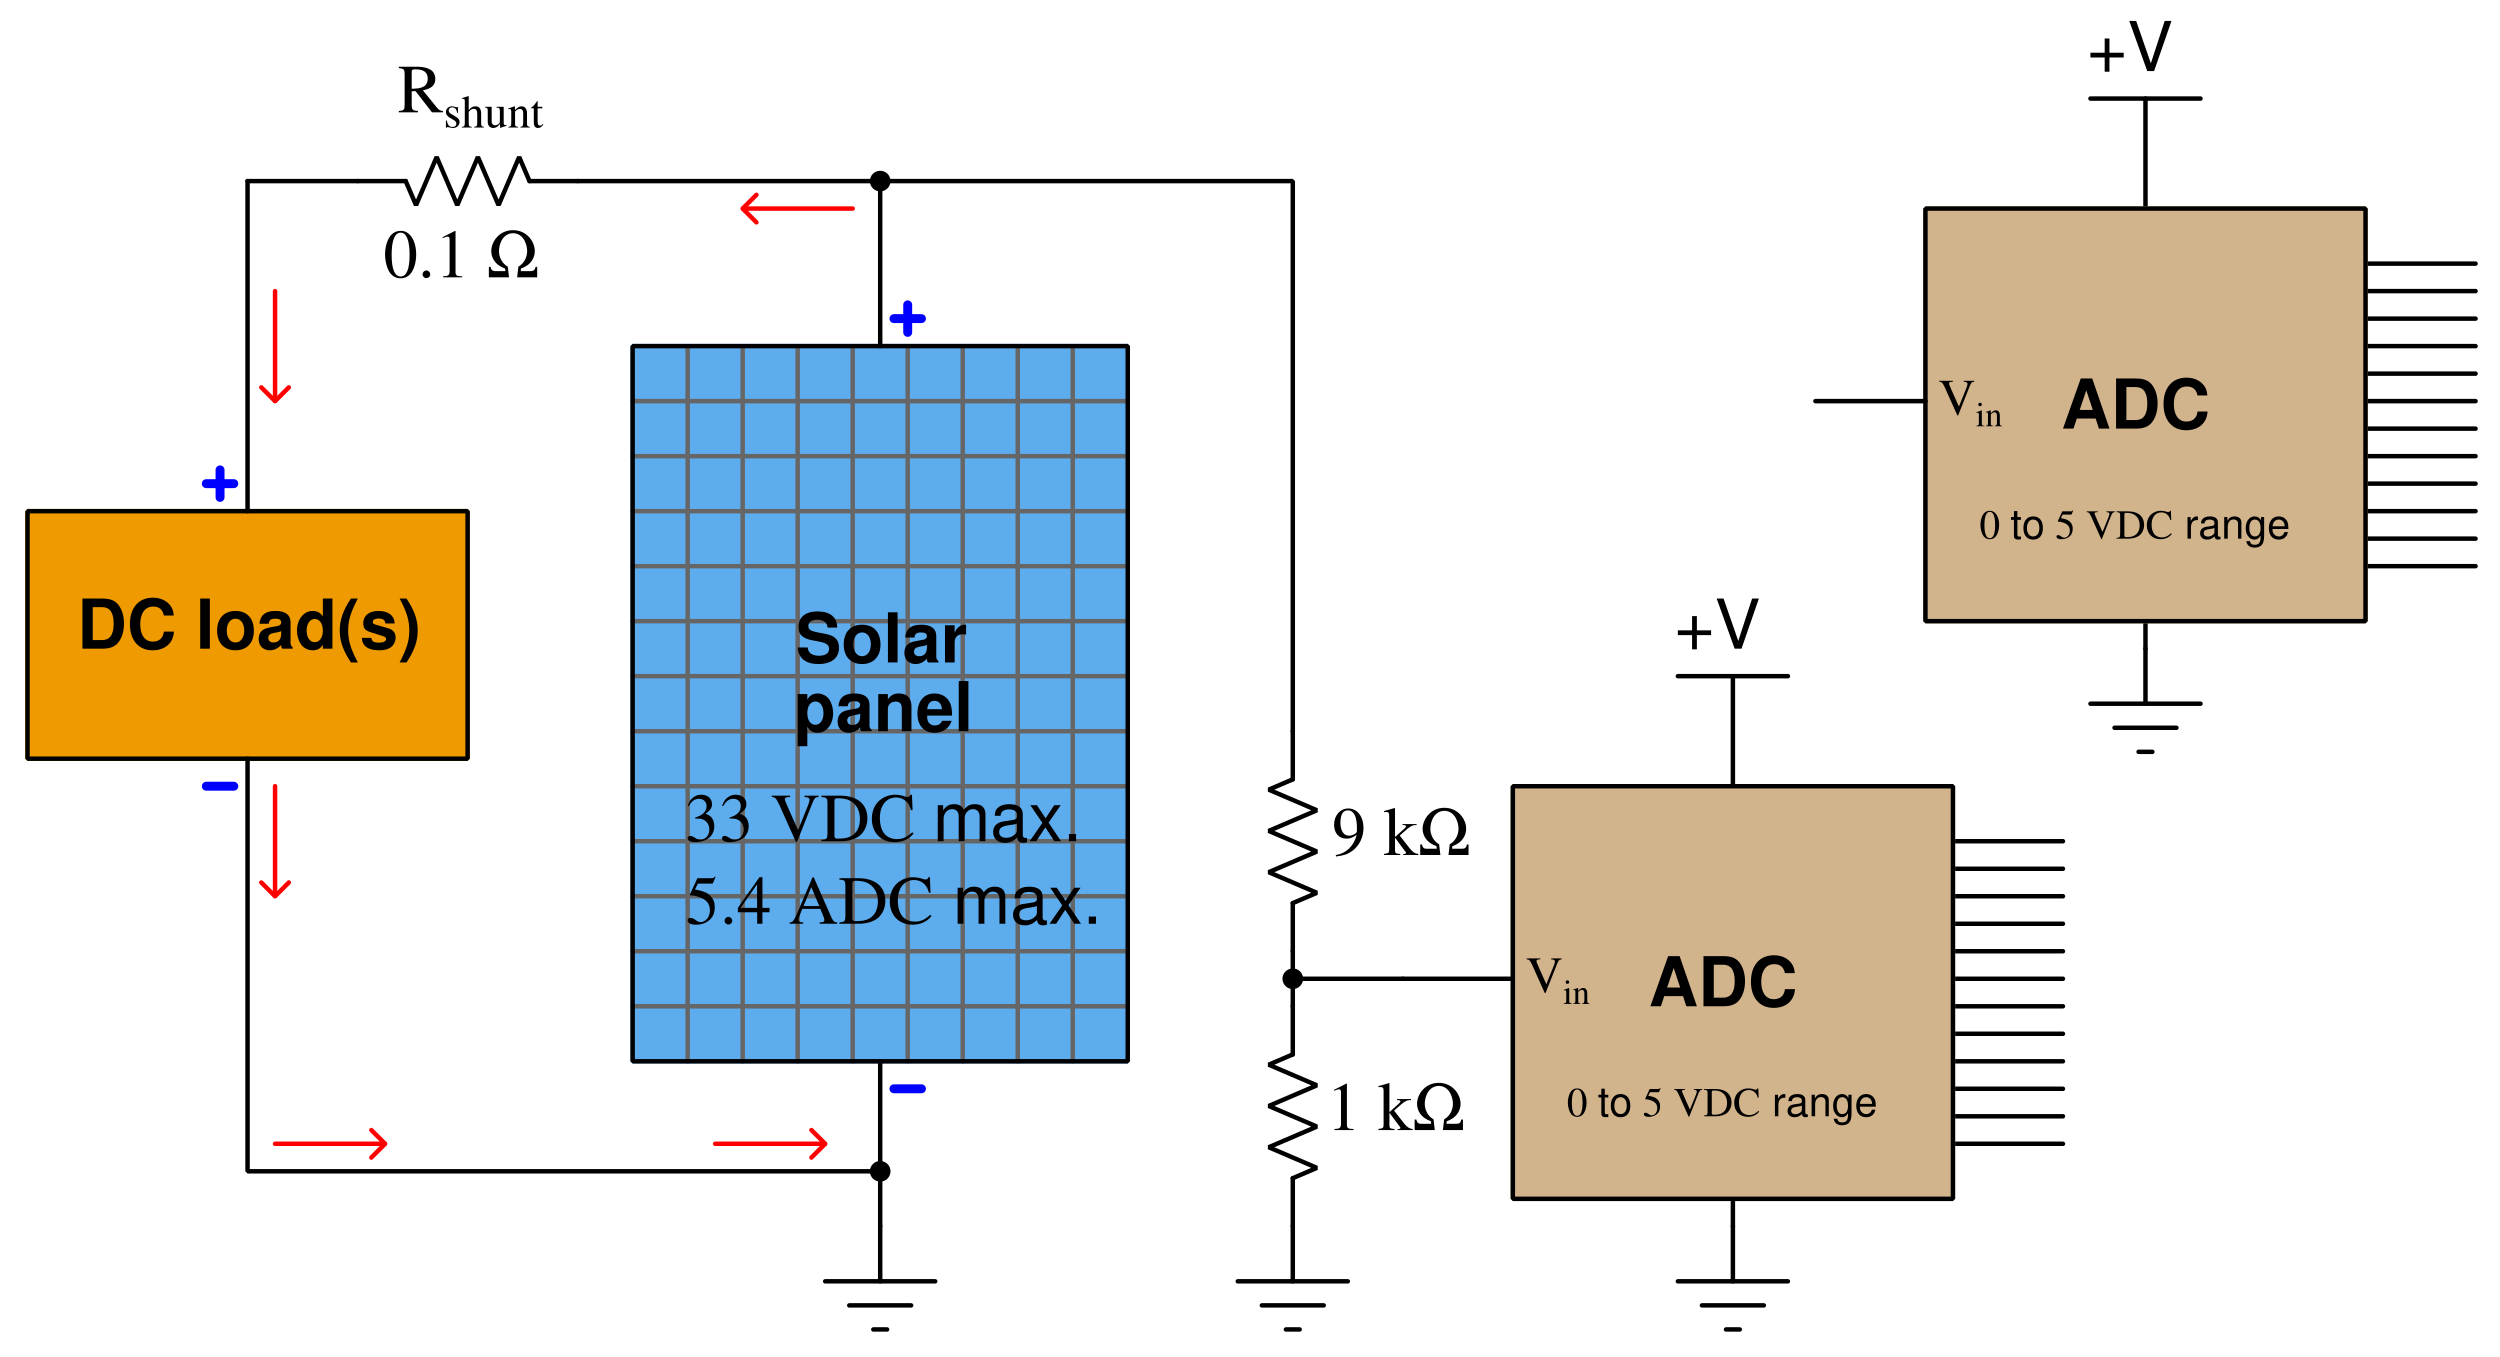 <?xml version="1.0" encoding="UTF-8"?>
<svg xmlns="http://www.w3.org/2000/svg" xmlns:xlink="http://www.w3.org/1999/xlink" viewBox="0 0 408.999 221.999" version="1.2">
<defs>
<g>
<symbol overflow="visible" id="glyph0-0">
<path style="stroke:none;" d=""/>
</symbol>
<symbol overflow="visible" id="glyph0-1">
<path style="stroke:none;" d="M 6 -3 L 3.672 -3 L 3.672 -5.328 L 2.891 -5.328 L 2.891 -3 L 0.562 -3 L 0.562 -2.219 L 2.891 -2.219 L 2.891 0.109 L 3.672 0.109 L 3.672 -2.219 L 6 -2.219 Z M 6 -3 "/>
</symbol>
<symbol overflow="visible" id="glyph0-2">
<path style="stroke:none;" d="M 4.406 0 L 7.25 -8.203 L 6.141 -8.203 L 3.875 -1.266 L 1.469 -8.203 L 0.344 -8.203 L 3.281 0 Z M 4.406 0 "/>
</symbol>
<symbol overflow="visible" id="glyph0-3">
<path style="stroke:none;" d="M 0.781 -5.891 L 0.781 0 L 1.734 0 L 1.734 -3.703 C 1.734 -4.562 2.344 -5.25 3.109 -5.25 C 3.812 -5.25 4.203 -4.812 4.203 -4.062 L 4.203 0 L 5.156 0 L 5.156 -3.703 C 5.156 -4.562 5.766 -5.25 6.531 -5.25 C 7.219 -5.25 7.625 -4.797 7.625 -4.062 L 7.625 0 L 8.578 0 L 8.578 -4.422 C 8.578 -5.484 7.969 -6.062 6.859 -6.062 C 6.078 -6.062 5.609 -5.828 5.047 -5.156 C 4.703 -5.797 4.234 -6.062 3.469 -6.062 C 2.672 -6.062 2.156 -5.766 1.656 -5.062 L 1.656 -5.891 Z M 0.781 -5.891 "/>
</symbol>
<symbol overflow="visible" id="glyph0-4">
<path style="stroke:none;" d="M 6.016 -0.547 C 5.922 -0.531 5.875 -0.531 5.812 -0.531 C 5.484 -0.531 5.312 -0.703 5.312 -0.984 L 5.312 -4.453 C 5.312 -5.5 4.547 -6.062 3.094 -6.062 C 2.234 -6.062 1.547 -5.812 1.141 -5.375 C 0.859 -5.078 0.75 -4.734 0.734 -4.156 L 1.672 -4.156 C 1.75 -4.875 2.188 -5.203 3.062 -5.203 C 3.922 -5.203 4.375 -4.875 4.375 -4.312 L 4.375 -4.078 C 4.359 -3.672 4.156 -3.516 3.391 -3.422 C 2.062 -3.25 1.875 -3.203 1.5 -3.062 C 0.828 -2.766 0.469 -2.25 0.469 -1.484 C 0.469 -0.422 1.219 0.266 2.406 0.266 C 3.156 0.266 3.75 0 4.406 -0.609 C 4.484 0 4.766 0.266 5.375 0.266 C 5.578 0.266 5.703 0.234 6.016 0.156 Z M 4.375 -1.859 C 4.375 -1.547 4.281 -1.344 4 -1.094 C 3.625 -0.75 3.156 -0.562 2.609 -0.562 C 1.875 -0.562 1.453 -0.906 1.453 -1.5 C 1.453 -2.125 1.859 -2.438 2.875 -2.594 C 3.875 -2.719 4.062 -2.766 4.375 -2.906 Z M 4.375 -1.859 "/>
</symbol>
<symbol overflow="visible" id="glyph0-5">
<path style="stroke:none;" d="M 3.281 -3.047 L 5.266 -5.891 L 4.203 -5.891 L 2.797 -3.75 L 1.375 -5.891 L 0.297 -5.891 L 2.266 -3 L 0.188 0 L 1.266 0 L 2.75 -2.266 L 4.234 0 L 5.328 0 Z M 3.281 -3.047 "/>
</symbol>
<symbol overflow="visible" id="glyph0-6">
<path style="stroke:none;" d="M 2.156 -1.172 L 0.984 -1.172 L 0.984 0 L 2.156 0 Z M 2.156 -1.172 "/>
</symbol>
<symbol overflow="visible" id="glyph0-7">
<path style="stroke:none;" d=""/>
</symbol>
<symbol overflow="visible" id="glyph1-0">
<path style="stroke:none;" d=""/>
</symbol>
<symbol overflow="visible" id="glyph1-1">
<path style="stroke:none;" d="M 5.641 -1.656 L 6.172 0 L 7.906 0 L 5.078 -8.203 L 3.203 -8.203 L 0.297 0 L 2.016 0 L 2.562 -1.656 Z M 5.172 -3.062 L 3.031 -3.062 L 4.109 -6.266 Z M 5.172 -3.062 "/>
</symbol>
<symbol overflow="visible" id="glyph1-2">
<path style="stroke:none;" d="M 0.859 0 L 4.078 0 C 5.328 0 6.109 -0.297 6.672 -0.953 C 7.312 -1.719 7.656 -2.828 7.656 -4.109 C 7.656 -5.375 7.312 -6.484 6.672 -7.25 C 6.109 -7.922 5.328 -8.203 4.078 -8.203 L 0.859 -8.203 Z M 2.547 -1.406 L 2.547 -6.797 L 4.078 -6.797 C 5.344 -6.797 5.969 -5.906 5.969 -4.094 C 5.969 -2.297 5.344 -1.406 4.078 -1.406 Z M 2.547 -1.406 "/>
</symbol>
<symbol overflow="visible" id="glyph1-3">
<path style="stroke:none;" d="M 7.672 -5.422 C 7.609 -6.125 7.469 -6.578 7.125 -7.047 C 6.484 -7.875 5.484 -8.344 4.25 -8.344 C 1.938 -8.344 0.5 -6.688 0.5 -4.031 C 0.5 -1.391 1.922 0.266 4.203 0.266 C 6.25 0.266 7.609 -0.922 7.703 -2.797 L 6.062 -2.797 C 5.953 -1.75 5.297 -1.156 4.25 -1.156 C 2.953 -1.156 2.188 -2.219 2.188 -4 C 2.188 -5.812 2.984 -6.891 4.312 -6.891 C 5.281 -6.891 5.844 -6.422 6.062 -5.422 Z M 7.672 -5.422 "/>
</symbol>
<symbol overflow="visible" id="glyph1-4">
<path style="stroke:none;" d="M 6.828 -5.703 C 6.812 -7.406 5.688 -8.344 3.609 -8.344 C 1.641 -8.344 0.5 -7.406 0.5 -5.812 C 0.5 -4.547 1.141 -3.922 2.812 -3.609 L 3.953 -3.391 C 5.078 -3.172 5.5 -2.859 5.5 -2.188 C 5.5 -1.5 4.875 -1.094 3.844 -1.094 C 2.703 -1.094 2.062 -1.578 2 -2.453 L 0.359 -2.453 C 0.469 -0.703 1.672 0.266 3.75 0.266 C 5.875 0.266 7.125 -0.719 7.125 -2.391 C 7.125 -3.688 6.469 -4.359 4.953 -4.656 L 3.672 -4.906 C 2.469 -5.141 2.109 -5.375 2.109 -5.969 C 2.109 -6.594 2.656 -6.984 3.531 -6.984 C 4.594 -6.984 5.203 -6.531 5.25 -5.703 Z M 6.828 -5.703 "/>
</symbol>
<symbol overflow="visible" id="glyph1-5">
<path style="stroke:none;" d="M 3.391 -6.172 C 1.531 -6.172 0.391 -4.953 0.391 -2.953 C 0.391 -0.953 1.531 0.266 3.391 0.266 C 5.25 0.266 6.406 -0.953 6.406 -2.906 C 6.406 -4.969 5.281 -6.172 3.391 -6.172 Z M 3.391 -4.906 C 4.266 -4.906 4.828 -4.125 4.828 -2.938 C 4.828 -1.797 4.234 -1.016 3.391 -1.016 C 2.547 -1.016 1.969 -1.781 1.969 -2.953 C 1.969 -4.125 2.547 -4.906 3.391 -4.906 Z M 3.391 -4.906 "/>
</symbol>
<symbol overflow="visible" id="glyph1-6">
<path style="stroke:none;" d="M 2.328 -8.203 L 0.75 -8.203 L 0.75 0 L 2.328 0 Z M 2.328 -8.203 "/>
</symbol>
<symbol overflow="visible" id="glyph1-7">
<path style="stroke:none;" d="M 5.891 -0.188 C 5.625 -0.453 5.531 -0.625 5.531 -0.938 L 5.531 -4.312 C 5.531 -5.547 4.688 -6.172 3.047 -6.172 C 1.406 -6.172 0.547 -5.484 0.453 -4.078 L 1.969 -4.078 C 2.047 -4.703 2.312 -4.906 3.078 -4.906 C 3.688 -4.906 4 -4.703 4 -4.297 C 4 -4.094 3.891 -3.922 3.719 -3.828 C 3.516 -3.719 3.516 -3.719 2.734 -3.594 L 2.109 -3.469 C 0.906 -3.281 0.312 -2.656 0.312 -1.562 C 0.312 -0.469 1.047 0.266 2.156 0.266 C 2.828 0.266 3.438 -0.016 4 -0.609 C 4 -0.297 4.031 -0.188 4.188 0 L 5.891 0 Z M 4 -2.438 C 4 -1.531 3.547 -1.016 2.75 -1.016 C 2.219 -1.016 1.891 -1.297 1.891 -1.75 C 1.891 -2.219 2.141 -2.438 2.797 -2.578 L 3.328 -2.672 C 3.75 -2.75 3.812 -2.781 4 -2.875 Z M 4 -2.438 "/>
</symbol>
<symbol overflow="visible" id="glyph1-8">
<path style="stroke:none;" d="M 0.703 -6.078 L 0.703 0 L 2.281 0 L 2.281 -3.234 C 2.281 -4.156 2.75 -4.609 3.672 -4.609 C 3.844 -4.609 3.953 -4.594 4.156 -4.562 L 4.156 -6.172 C 4.078 -6.172 4.031 -6.172 3.969 -6.172 C 3.25 -6.172 2.625 -5.703 2.281 -4.875 L 2.281 -6.078 Z M 0.703 -6.078 "/>
</symbol>
<symbol overflow="visible" id="glyph1-9">
<path style="stroke:none;" d="M 2.234 -6.078 L 0.656 -6.078 L 0.656 2.453 L 2.234 2.453 L 2.234 -0.719 C 2.609 -0.047 3.156 0.266 3.922 0.266 C 5.375 0.266 6.453 -1.109 6.453 -2.953 C 6.453 -3.797 6.203 -4.656 5.812 -5.219 C 5.406 -5.797 4.641 -6.172 3.922 -6.172 C 3.156 -6.172 2.609 -5.844 2.234 -5.172 Z M 3.562 -4.859 C 4.359 -4.859 4.875 -4.094 4.875 -2.922 C 4.875 -1.812 4.344 -1.047 3.562 -1.047 C 2.75 -1.047 2.234 -1.812 2.234 -2.953 C 2.234 -4.094 2.75 -4.859 3.562 -4.859 Z M 3.562 -4.859 "/>
</symbol>
<symbol overflow="visible" id="glyph1-10">
<path style="stroke:none;" d="M 0.703 -6.078 L 0.703 0 L 2.281 0 L 2.281 -3.641 C 2.281 -4.359 2.781 -4.844 3.562 -4.844 C 4.234 -4.844 4.562 -4.469 4.562 -3.75 L 4.562 0 L 6.141 0 L 6.141 -4.078 C 6.141 -5.422 5.406 -6.172 4.109 -6.172 C 3.281 -6.172 2.734 -5.891 2.281 -5.203 L 2.281 -6.078 Z M 0.703 -6.078 "/>
</symbol>
<symbol overflow="visible" id="glyph1-11">
<path style="stroke:none;" d="M 5.891 -2.547 C 5.906 -2.672 5.906 -2.734 5.906 -2.812 C 5.906 -3.422 5.812 -3.984 5.672 -4.406 C 5.266 -5.516 4.281 -6.172 3.062 -6.172 C 1.312 -6.172 0.25 -4.922 0.25 -2.875 C 0.25 -0.938 1.312 0.266 3.031 0.266 C 4.391 0.266 5.484 -0.5 5.844 -1.703 L 4.281 -1.703 C 4.094 -1.219 3.656 -0.938 3.078 -0.938 C 2.625 -0.938 2.266 -1.141 2.047 -1.469 C 1.906 -1.703 1.844 -1.969 1.828 -2.547 Z M 1.844 -3.594 C 1.953 -4.516 2.344 -4.969 3.031 -4.969 C 3.75 -4.969 4.188 -4.484 4.266 -3.594 Z M 1.844 -3.594 "/>
</symbol>
<symbol overflow="visible" id="glyph1-12">
<path style="stroke:none;" d=""/>
</symbol>
<symbol overflow="visible" id="glyph1-13">
<path style="stroke:none;" d="M 4.562 0 L 6.125 0 L 6.125 -8.203 L 4.562 -8.203 L 4.562 -5.281 C 4.156 -5.891 3.641 -6.172 2.875 -6.172 C 1.422 -6.172 0.328 -4.781 0.328 -2.953 C 0.328 -2.125 0.578 -1.297 0.984 -0.703 C 1.391 -0.109 2.141 0.266 2.875 0.266 C 3.641 0.266 4.156 -0.016 4.562 -0.625 Z M 3.234 -4.859 C 4.031 -4.859 4.562 -4.094 4.562 -2.922 C 4.562 -1.828 4.016 -1.062 3.234 -1.062 C 2.438 -1.062 1.906 -1.828 1.906 -2.953 C 1.906 -4.078 2.438 -4.859 3.234 -4.859 Z M 3.234 -4.859 "/>
</symbol>
<symbol overflow="visible" id="glyph1-14">
<path style="stroke:none;" d="M 2.281 -8.203 C 0.984 -6.25 0.453 -4.719 0.453 -2.984 C 0.453 -1.234 0.984 0.297 2.281 2.25 L 3.406 2.25 C 2.203 -0.062 1.828 -1.312 1.828 -2.984 C 1.828 -4.641 2.219 -5.906 3.406 -8.203 Z M 2.281 -8.203 "/>
</symbol>
<symbol overflow="visible" id="glyph1-15">
<path style="stroke:none;" d="M 5.688 -4.125 C 5.656 -5.406 4.672 -6.172 3.031 -6.172 C 1.5 -6.172 0.547 -5.406 0.547 -4.156 C 0.547 -3.75 0.656 -3.391 0.875 -3.156 C 1.094 -2.953 1.281 -2.844 1.875 -2.656 L 3.75 -2.062 C 4.141 -1.953 4.281 -1.828 4.281 -1.578 C 4.281 -1.203 3.844 -0.984 3.109 -0.984 C 2.688 -0.984 2.375 -1.047 2.172 -1.188 C 2 -1.312 1.938 -1.438 1.875 -1.766 L 0.328 -1.766 C 0.375 -0.422 1.344 0.266 3.188 0.266 C 4.031 0.266 4.688 0.078 5.125 -0.281 C 5.578 -0.641 5.844 -1.203 5.844 -1.797 C 5.844 -2.594 5.453 -3.094 4.656 -3.328 L 2.672 -3.906 C 2.234 -4.031 2.109 -4.125 2.109 -4.375 C 2.109 -4.719 2.469 -4.938 3.031 -4.938 C 3.781 -4.938 4.156 -4.672 4.156 -4.125 Z M 5.688 -4.125 "/>
</symbol>
<symbol overflow="visible" id="glyph1-16">
<path style="stroke:none;" d="M 1.375 2.25 C 2.672 0.297 3.203 -1.234 3.203 -2.969 C 3.203 -4.719 2.672 -6.25 1.375 -8.203 L 0.25 -8.203 C 1.453 -5.891 1.828 -4.641 1.828 -2.969 C 1.828 -1.312 1.438 -0.047 0.25 2.25 Z M 1.375 2.25 "/>
</symbol>
<symbol overflow="visible" id="glyph2-0">
<path style="stroke:none;" d=""/>
</symbol>
<symbol overflow="visible" id="glyph2-1">
<path style="stroke:none;" d="M 7.406 -0.219 C 6.984 -0.25 6.766 -0.359 6.438 -0.75 L 4.125 -3.594 C 5.547 -3.875 6.156 -4.438 6.156 -5.469 C 6.156 -5.953 6 -6.375 5.719 -6.688 C 5.281 -7.156 4.344 -7.453 3.297 -7.453 L 0.188 -7.453 L 0.188 -7.234 C 1.031 -7.141 1.141 -7.047 1.141 -6.219 L 1.141 -1.344 C 1.141 -0.391 1.031 -0.281 0.188 -0.219 L 0.188 0 L 3.312 0 L 3.312 -0.219 C 2.438 -0.266 2.312 -0.406 2.297 -1.219 L 2.297 -3.438 L 2.922 -3.469 L 5.609 0 L 7.406 0 Z M 2.297 -6.625 C 2.297 -6.938 2.422 -7.031 2.875 -7.031 C 4.281 -7.031 4.922 -6.547 4.922 -5.484 C 4.922 -4.922 4.688 -4.453 4.281 -4.234 C 3.766 -3.953 3.375 -3.875 2.297 -3.859 Z M 2.297 -6.625 "/>
</symbol>
<symbol overflow="visible" id="glyph2-2">
<path style="stroke:none;" d="M 2.859 -7.609 C 2.234 -7.609 1.766 -7.422 1.344 -7.016 C 0.703 -6.391 0.266 -5.094 0.266 -3.781 C 0.266 -2.547 0.641 -1.234 1.172 -0.609 C 1.594 -0.109 2.156 0.156 2.812 0.156 C 3.391 0.156 3.875 -0.031 4.281 -0.422 C 4.922 -1.047 5.359 -2.344 5.359 -3.719 C 5.359 -6.016 4.328 -7.609 2.859 -7.609 Z M 2.828 -7.312 C 3.766 -7.312 4.281 -6.047 4.281 -3.688 C 4.281 -1.344 3.781 -0.141 2.812 -0.141 C 1.844 -0.141 1.344 -1.344 1.344 -3.672 C 1.344 -6.078 1.859 -7.312 2.828 -7.312 Z M 2.828 -7.312 "/>
</symbol>
<symbol overflow="visible" id="glyph2-3">
<path style="stroke:none;" d="M 1.406 -1.125 C 1.062 -1.125 0.781 -0.844 0.781 -0.484 C 0.781 -0.156 1.062 0.125 1.391 0.125 C 1.75 0.125 2.031 -0.141 2.031 -0.484 C 2.031 -0.828 1.75 -1.125 1.406 -1.125 Z M 1.406 -1.125 "/>
</symbol>
<symbol overflow="visible" id="glyph2-4">
<path style="stroke:none;" d="M 1.328 0 L 4.438 0 L 4.438 -0.172 C 3.562 -0.172 3.375 -0.297 3.359 -0.828 L 3.359 -7.578 L 3.281 -7.609 L 1.25 -6.578 L 1.25 -6.422 C 1.688 -6.594 1.953 -6.672 2.062 -6.672 C 2.297 -6.672 2.391 -6.5 2.391 -6.141 L 2.391 -1.047 C 2.375 -0.344 2.188 -0.188 1.328 -0.172 Z M 1.328 0 "/>
</symbol>
<symbol overflow="visible" id="glyph2-5">
<path style="stroke:none;" d=""/>
</symbol>
<symbol overflow="visible" id="glyph2-6">
<path style="stroke:none;" d="M 1.719 -3.719 C 2.391 -3.719 2.641 -3.688 2.906 -3.594 C 3.609 -3.328 4.031 -2.703 4.031 -1.922 C 4.031 -0.969 3.406 -0.25 2.578 -0.25 C 2.266 -0.25 2.031 -0.328 1.625 -0.594 C 1.297 -0.797 1.109 -0.875 0.906 -0.875 C 0.656 -0.875 0.484 -0.719 0.484 -0.484 C 0.484 -0.094 0.969 0.156 1.75 0.156 C 2.609 0.156 3.5 -0.141 4.031 -0.594 C 4.562 -1.062 4.844 -1.703 4.844 -2.469 C 4.844 -3.047 4.672 -3.562 4.359 -3.922 C 4.125 -4.156 3.906 -4.297 3.422 -4.516 C 4.188 -5.047 4.469 -5.453 4.469 -6.062 C 4.469 -6.984 3.75 -7.609 2.719 -7.609 C 2.156 -7.609 1.656 -7.406 1.25 -7.047 C 0.906 -6.734 0.75 -6.453 0.5 -5.781 L 0.672 -5.734 C 1.125 -6.562 1.625 -6.938 2.344 -6.938 C 3.078 -6.938 3.578 -6.453 3.578 -5.719 C 3.578 -5.328 3.406 -4.922 3.125 -4.641 C 2.797 -4.297 2.469 -4.125 1.703 -3.859 Z M 1.719 -3.719 "/>
</symbol>
<symbol overflow="visible" id="glyph2-7">
<path style="stroke:none;" d="M 7.844 -7.453 L 5.531 -7.453 L 5.531 -7.234 C 6.156 -7.188 6.359 -7.078 6.359 -6.766 C 6.359 -6.578 6.281 -6.281 6.141 -5.938 L 4.484 -1.812 L 2.797 -5.609 C 2.422 -6.453 2.328 -6.688 2.328 -6.859 C 2.328 -7.094 2.484 -7.188 2.844 -7.219 C 2.906 -7.219 3.031 -7.219 3.172 -7.234 L 3.172 -7.453 L 0.188 -7.453 L 0.188 -7.234 C 0.734 -7.219 0.891 -7.047 1.375 -6.047 L 4.141 0.125 L 4.312 0.125 L 6.812 -6.188 C 7.172 -7.078 7.297 -7.203 7.844 -7.234 Z M 7.844 -7.453 "/>
</symbol>
<symbol overflow="visible" id="glyph2-8">
<path style="stroke:none;" d="M 0.188 0 L 3.375 0 C 4.688 0 5.859 -0.375 6.562 -1 C 7.297 -1.672 7.703 -2.672 7.703 -3.75 C 7.703 -4.766 7.375 -5.641 6.75 -6.266 C 5.984 -7.047 4.766 -7.453 3.219 -7.453 L 0.188 -7.453 L 0.188 -7.234 C 1.062 -7.156 1.156 -7.062 1.172 -6.219 L 1.172 -1.219 C 1.156 -0.406 1.031 -0.266 0.188 -0.219 Z M 2.312 -6.594 C 2.312 -6.938 2.438 -7.031 2.906 -7.031 C 3.875 -7.031 4.594 -6.844 5.141 -6.469 C 6.016 -5.859 6.484 -4.891 6.484 -3.672 C 6.484 -2.344 6.016 -1.406 5.109 -0.875 C 4.531 -0.547 3.875 -0.422 2.906 -0.422 C 2.453 -0.422 2.312 -0.516 2.312 -0.875 Z M 2.312 -6.594 "/>
</symbol>
<symbol overflow="visible" id="glyph2-9">
<path style="stroke:none;" d="M 6.969 -5.078 L 6.875 -7.609 L 6.641 -7.609 C 6.562 -7.375 6.391 -7.234 6.172 -7.234 C 6.062 -7.234 5.891 -7.266 5.719 -7.328 C 5.172 -7.516 4.609 -7.609 4.078 -7.609 C 3.156 -7.609 2.234 -7.25 1.531 -6.641 C 0.75 -5.938 0.312 -4.906 0.312 -3.672 C 0.312 -1.375 1.812 0.156 4.047 0.156 C 5.328 0.156 6.453 -0.359 7.125 -1.266 L 6.922 -1.469 C 6.094 -0.672 5.344 -0.344 4.406 -0.344 C 3.703 -0.344 3.078 -0.562 2.594 -0.984 C 1.969 -1.547 1.625 -2.547 1.625 -3.812 C 1.625 -5.844 2.672 -7.156 4.297 -7.156 C 4.938 -7.156 5.531 -6.922 5.969 -6.484 C 6.328 -6.125 6.5 -5.812 6.719 -5.078 Z M 6.969 -5.078 "/>
</symbol>
<symbol overflow="visible" id="glyph2-10">
<path style="stroke:none;" d="M 2.031 -6.562 L 4.234 -6.562 C 4.438 -6.562 4.469 -6.562 4.5 -6.656 L 4.922 -7.656 L 4.828 -7.734 C 4.656 -7.516 4.562 -7.453 4.312 -7.453 L 1.953 -7.453 L 0.734 -4.781 C 0.719 -4.766 0.719 -4.75 0.719 -4.719 C 0.719 -4.656 0.766 -4.641 0.859 -4.641 C 1.219 -4.641 1.656 -4.562 2.125 -4.406 C 3.422 -4 4 -3.312 4 -2.188 C 4 -1.109 3.328 -0.266 2.438 -0.266 C 2.219 -0.266 2.031 -0.344 1.703 -0.578 C 1.344 -0.859 1.094 -0.953 0.828 -0.953 C 0.516 -0.953 0.359 -0.828 0.359 -0.547 C 0.359 -0.109 0.875 0.156 1.734 0.156 C 2.672 0.156 3.469 -0.141 4.047 -0.719 C 4.562 -1.219 4.797 -1.875 4.797 -2.719 C 4.797 -3.531 4.578 -4.047 4.031 -4.609 C 3.531 -5.109 2.891 -5.359 1.562 -5.609 Z M 2.031 -6.562 "/>
</symbol>
<symbol overflow="visible" id="glyph2-11">
<path style="stroke:none;" d="M 5.312 -2.594 L 4.156 -2.594 L 4.156 -7.609 L 3.672 -7.609 L 0.141 -2.594 L 0.141 -1.875 L 3.297 -1.875 L 3.297 0 L 4.156 0 L 4.156 -1.875 L 5.312 -1.875 Z M 3.281 -2.594 L 0.578 -2.594 L 3.281 -6.453 Z M 3.281 -2.594 "/>
</symbol>
<symbol overflow="visible" id="glyph2-12">
<path style="stroke:none;" d="M 7.938 -0.219 C 7.438 -0.25 7.328 -0.359 6.938 -1.188 L 4.125 -7.578 L 3.906 -7.578 L 1.562 -2.062 C 0.844 -0.422 0.703 -0.234 0.172 -0.219 L 0.172 0 L 2.391 0 L 2.391 -0.219 C 1.859 -0.219 1.625 -0.344 1.625 -0.672 C 1.625 -0.812 1.672 -0.969 1.719 -1.109 L 2.234 -2.438 L 5.188 -2.438 L 5.641 -1.344 C 5.781 -1.047 5.859 -0.75 5.859 -0.594 C 5.859 -0.312 5.672 -0.219 5.078 -0.219 L 5.078 0 L 7.938 0 Z M 2.438 -2.891 L 3.719 -5.984 L 5.031 -2.891 Z M 2.438 -2.891 "/>
</symbol>
<symbol overflow="visible" id="glyph2-13">
<path style="stroke:none;" d="M 0.078 0 L 2.719 0 L 2.719 -0.172 L 2.484 -0.188 C 2.016 -0.219 1.875 -0.344 1.875 -0.75 L 1.875 -2.828 L 3.438 -0.719 C 3.484 -0.656 3.516 -0.609 3.562 -0.578 C 3.641 -0.469 3.672 -0.391 3.672 -0.344 C 3.672 -0.234 3.578 -0.172 3.438 -0.172 L 3.234 -0.172 L 3.234 0 L 5.688 0 L 5.688 -0.172 C 5.188 -0.203 4.844 -0.422 4.359 -0.984 L 2.641 -3.172 L 2.969 -3.469 C 4.375 -4.734 4.688 -4.922 5.406 -4.891 L 5.406 -5.062 L 3.109 -5.062 L 3.109 -4.906 C 3.547 -4.891 3.672 -4.844 3.672 -4.703 C 3.672 -4.594 3.562 -4.453 3.406 -4.312 L 1.875 -2.938 L 1.875 -7.656 L 1.828 -7.688 C 1.391 -7.547 1.062 -7.453 0.422 -7.281 L 0.078 -7.188 L 0.078 -7.016 C 0.219 -7.016 0.328 -7.031 0.438 -7.031 C 0.828 -7.031 0.922 -6.891 0.922 -6.344 L 0.922 -0.922 C 0.906 -0.328 0.875 -0.297 0.078 -0.172 Z M 0.078 0 "/>
</symbol>
<symbol overflow="visible" id="glyph2-14">
<path style="stroke:none;" d="M 0.656 0.25 C 1.922 0.094 2.547 -0.109 3.312 -0.656 C 4.484 -1.516 5.156 -2.906 5.156 -4.438 C 5.156 -6.281 4.141 -7.609 2.672 -7.609 C 1.344 -7.609 0.344 -6.469 0.344 -4.953 C 0.344 -3.578 1.141 -2.672 2.359 -2.672 C 2.984 -2.672 3.453 -2.844 4.047 -3.312 C 3.594 -1.469 2.344 -0.266 0.625 0.016 Z M 4.078 -4 C 4.078 -3.766 4.031 -3.672 3.906 -3.562 C 3.594 -3.312 3.172 -3.156 2.766 -3.156 C 1.906 -3.156 1.375 -4 1.375 -5.328 C 1.375 -5.969 1.547 -6.656 1.781 -6.938 C 1.984 -7.172 2.266 -7.297 2.594 -7.297 C 3.562 -7.297 4.078 -6.328 4.078 -4.438 Z M 4.078 -4 "/>
</symbol>
<symbol overflow="visible" id="glyph3-0">
<path style="stroke:none;" d=""/>
</symbol>
<symbol overflow="visible" id="glyph3-1">
<path style="stroke:none;" d="M 2.375 -2.359 L 2.344 -3.391 L 2.266 -3.391 C 2.219 -3.344 2.188 -3.312 2.141 -3.312 C 2.094 -3.312 2.016 -3.328 1.938 -3.359 C 1.766 -3.422 1.594 -3.469 1.406 -3.469 C 0.812 -3.469 0.391 -3.078 0.391 -2.531 C 0.391 -2.109 0.625 -1.812 1.266 -1.453 L 1.703 -1.203 C 1.969 -1.047 2.094 -0.859 2.094 -0.625 C 2.094 -0.297 1.859 -0.094 1.469 -0.094 C 0.953 -0.094 0.688 -0.375 0.516 -1.141 L 0.391 -1.141 L 0.391 0.031 L 0.484 0.031 C 0.547 -0.047 0.578 -0.062 0.656 -0.062 C 0.75 -0.062 0.844 -0.047 1.016 0 C 1.219 0.047 1.406 0.078 1.562 0.078 C 2.141 0.078 2.625 -0.359 2.625 -0.891 C 2.625 -1.266 2.438 -1.516 1.984 -1.781 L 1.172 -2.266 C 0.969 -2.391 0.844 -2.578 0.844 -2.781 C 0.844 -3.094 1.078 -3.297 1.438 -3.297 C 1.859 -3.297 2.094 -3.047 2.266 -2.359 Z M 2.375 -2.359 "/>
</symbol>
<symbol overflow="visible" id="glyph3-2">
<path style="stroke:none;" d="M 3.672 -0.109 C 3.266 -0.188 3.219 -0.234 3.219 -0.766 L 3.219 -2.266 C 3.219 -3.062 2.906 -3.469 2.297 -3.469 C 1.844 -3.469 1.531 -3.281 1.188 -2.828 L 1.188 -5.125 L 1.141 -5.141 C 0.875 -5.047 0.688 -5 0.281 -4.875 L 0.078 -4.812 L 0.078 -4.688 C 0.109 -4.703 0.125 -4.703 0.172 -4.703 C 0.484 -4.703 0.547 -4.641 0.547 -4.312 L 0.547 -0.766 C 0.531 -0.219 0.5 -0.172 0.062 -0.109 L 0.062 0 L 1.688 0 L 1.688 -0.109 C 1.25 -0.156 1.203 -0.234 1.188 -0.766 L 1.188 -2.578 C 1.5 -2.922 1.719 -3.062 2.031 -3.062 C 2.391 -3.062 2.578 -2.781 2.578 -2.266 L 2.578 -0.766 C 2.562 -0.234 2.5 -0.156 2.078 -0.109 L 2.078 0 L 3.672 0 Z M 3.672 -0.109 "/>
</symbol>
<symbol overflow="visible" id="glyph3-3">
<path style="stroke:none;" d="M 3.609 -0.375 L 3.562 -0.375 C 3.203 -0.391 3.141 -0.453 3.141 -0.812 L 3.141 -3.391 L 1.953 -3.391 L 1.953 -3.266 C 2.422 -3.234 2.516 -3.156 2.516 -2.781 L 2.516 -1.016 C 2.516 -0.812 2.469 -0.703 2.359 -0.625 C 2.156 -0.453 1.922 -0.359 1.703 -0.359 C 1.406 -0.359 1.172 -0.625 1.172 -0.938 L 1.172 -3.391 L 0.062 -3.391 L 0.062 -3.281 C 0.422 -3.266 0.531 -3.156 0.531 -2.797 L 0.531 -0.906 C 0.531 -0.312 0.891 0.078 1.453 0.078 C 1.719 0.078 2.016 -0.047 2.219 -0.25 L 2.547 -0.578 L 2.547 0.047 L 2.578 0.062 C 2.953 -0.078 3.219 -0.172 3.609 -0.266 Z M 3.609 -0.375 "/>
</symbol>
<symbol overflow="visible" id="glyph3-4">
<path style="stroke:none;" d="M 0.141 0 L 1.734 0 L 1.734 -0.109 C 1.359 -0.141 1.234 -0.234 1.234 -0.5 L 1.234 -2.625 C 1.594 -2.953 1.766 -3.047 2.016 -3.047 C 2.375 -3.047 2.562 -2.812 2.562 -2.312 L 2.562 -0.75 C 2.547 -0.25 2.453 -0.141 2.094 -0.109 L 2.094 0 L 3.656 0 L 3.656 -0.109 C 3.281 -0.156 3.203 -0.234 3.188 -0.609 L 3.188 -2.328 C 3.188 -3.047 2.859 -3.469 2.297 -3.469 C 1.953 -3.469 1.719 -3.344 1.219 -2.859 L 1.219 -3.453 L 1.156 -3.469 C 0.766 -3.328 0.516 -3.234 0.125 -3.125 L 0.125 -3 C 0.172 -3.016 0.234 -3.031 0.328 -3.031 C 0.531 -3.031 0.609 -2.922 0.609 -2.547 L 0.609 -0.672 C 0.594 -0.234 0.516 -0.141 0.141 -0.109 Z M 0.141 0 "/>
</symbol>
<symbol overflow="visible" id="glyph3-5">
<path style="stroke:none;" d="M 1.922 -3.391 L 1.156 -3.391 L 1.156 -4.266 C 1.156 -4.344 1.141 -4.359 1.109 -4.359 C 0.672 -3.734 0.438 -3.469 0.219 -3.344 C 0.141 -3.297 0.094 -3.25 0.094 -3.203 C 0.094 -3.172 0.109 -3.156 0.125 -3.141 L 0.531 -3.141 L 0.531 -0.875 C 0.531 -0.25 0.75 0.078 1.203 0.078 C 1.562 0.078 1.859 -0.109 2.094 -0.5 L 2 -0.578 C 1.844 -0.391 1.719 -0.312 1.547 -0.312 C 1.266 -0.312 1.156 -0.516 1.156 -1 L 1.156 -3.141 L 1.922 -3.141 Z M 1.922 -3.391 "/>
</symbol>
<symbol overflow="visible" id="glyph4-0">
<path style="stroke:none;" d=""/>
</symbol>
<symbol overflow="visible" id="glyph4-1">
<path style="stroke:none;" d="M 3.672 0 L 3.469 -1.75 C 2.594 -2.234 2.031 -3.234 2.031 -4.297 C 2.031 -4.875 2.188 -5.547 2.484 -6.078 C 2.891 -6.812 3.562 -7.219 4.328 -7.219 C 5.094 -7.219 5.766 -6.812 6.172 -6.078 C 6.469 -5.547 6.641 -4.875 6.641 -4.297 C 6.641 -3.234 6.078 -2.234 5.203 -1.75 L 5 0 L 8.281 0 L 8.281 -1.719 L 8.016 -1.719 C 7.922 -1.219 7.688 -1.016 7.234 -1.016 L 5.594 -1.016 L 5.625 -1.438 C 6.016 -1.594 6.266 -1.703 6.531 -1.875 C 7.391 -2.422 7.891 -3.328 7.891 -4.297 C 7.891 -5.047 7.578 -5.875 7.031 -6.5 C 6.344 -7.297 5.406 -7.719 4.328 -7.719 C 3.266 -7.719 2.312 -7.297 1.625 -6.5 C 1.094 -5.875 0.766 -5.047 0.766 -4.297 C 0.766 -3.328 1.266 -2.422 2.141 -1.875 C 2.391 -1.703 2.641 -1.594 3.031 -1.438 L 3.078 -1.016 L 1.422 -1.016 C 0.969 -1.016 0.75 -1.219 0.656 -1.719 L 0.375 -1.719 L 0.375 0 Z M 3.672 0 "/>
</symbol>
<symbol overflow="visible" id="glyph5-0">
<path style="stroke:none;" d=""/>
</symbol>
<symbol overflow="visible" id="glyph5-1">
<path style="stroke:none;" d="M 5.875 -5.578 L 4.156 -5.578 L 4.156 -5.422 C 4.609 -5.391 4.766 -5.312 4.766 -5.078 C 4.766 -4.938 4.703 -4.703 4.609 -4.453 L 3.359 -1.359 L 2.094 -4.203 C 1.812 -4.828 1.75 -5.016 1.75 -5.141 C 1.75 -5.312 1.859 -5.391 2.141 -5.406 C 2.172 -5.406 2.266 -5.422 2.375 -5.422 L 2.375 -5.578 L 0.141 -5.578 L 0.141 -5.422 C 0.547 -5.406 0.672 -5.297 1.031 -4.547 L 3.109 0.094 L 3.234 0.094 L 5.109 -4.641 C 5.391 -5.312 5.469 -5.406 5.875 -5.422 Z M 5.875 -5.578 "/>
</symbol>
<symbol overflow="visible" id="glyph6-0">
<path style="stroke:none;" d=""/>
</symbol>
<symbol overflow="visible" id="glyph6-1">
<path style="stroke:none;" d="M 0.094 0 L 1.438 0 L 1.438 -0.078 C 1.062 -0.109 1.016 -0.156 1.016 -0.578 L 1.016 -2.578 L 0.984 -2.609 L 0.109 -2.297 L 0.109 -2.203 L 0.156 -2.219 C 0.219 -2.219 0.297 -2.234 0.344 -2.234 C 0.484 -2.234 0.531 -2.141 0.531 -1.891 L 0.531 -0.578 C 0.531 -0.156 0.469 -0.109 0.094 -0.078 Z M 0.719 -3.859 C 0.578 -3.859 0.438 -3.734 0.438 -3.578 C 0.438 -3.406 0.562 -3.281 0.719 -3.281 C 0.891 -3.281 1.016 -3.406 1.016 -3.578 C 1.016 -3.734 0.891 -3.859 0.719 -3.859 Z M 0.719 -3.859 "/>
</symbol>
<symbol overflow="visible" id="glyph6-2">
<path style="stroke:none;" d="M 0.109 0 L 1.297 0 L 1.297 -0.078 C 1.016 -0.109 0.922 -0.172 0.922 -0.375 L 0.922 -1.969 C 1.203 -2.219 1.328 -2.297 1.516 -2.297 C 1.781 -2.297 1.922 -2.109 1.922 -1.734 L 1.922 -0.562 C 1.906 -0.188 1.844 -0.109 1.562 -0.078 L 1.562 0 L 2.75 0 L 2.75 -0.078 C 2.469 -0.109 2.406 -0.188 2.391 -0.453 L 2.391 -1.75 C 2.391 -2.281 2.156 -2.609 1.734 -2.609 C 1.469 -2.609 1.297 -2.5 0.906 -2.141 L 0.906 -2.594 L 0.875 -2.609 C 0.578 -2.5 0.391 -2.438 0.094 -2.344 L 0.094 -2.25 C 0.125 -2.266 0.188 -2.281 0.25 -2.281 C 0.406 -2.281 0.453 -2.188 0.453 -1.906 L 0.453 -0.516 C 0.453 -0.172 0.391 -0.109 0.109 -0.078 Z M 0.109 0 "/>
</symbol>
<symbol overflow="visible" id="glyph7-0">
<path style="stroke:none;" d=""/>
</symbol>
<symbol overflow="visible" id="glyph7-1">
<path style="stroke:none;" d="M 1.719 -4.562 C 1.344 -4.562 1.062 -4.453 0.812 -4.219 C 0.422 -3.828 0.156 -3.062 0.156 -2.266 C 0.156 -1.531 0.391 -0.75 0.703 -0.359 C 0.953 -0.062 1.297 0.094 1.688 0.094 C 2.031 0.094 2.328 -0.016 2.562 -0.25 C 2.953 -0.625 3.219 -1.406 3.219 -2.234 C 3.219 -3.609 2.594 -4.562 1.719 -4.562 Z M 1.688 -4.391 C 2.266 -4.391 2.562 -3.625 2.562 -2.219 C 2.562 -0.797 2.266 -0.078 1.688 -0.078 C 1.109 -0.078 0.812 -0.797 0.812 -2.203 C 0.812 -3.641 1.109 -4.391 1.688 -4.391 Z M 1.688 -4.391 "/>
</symbol>
<symbol overflow="visible" id="glyph7-2">
<path style="stroke:none;" d=""/>
</symbol>
<symbol overflow="visible" id="glyph7-3">
<path style="stroke:none;" d="M 1.219 -3.938 L 2.547 -3.938 C 2.656 -3.938 2.688 -3.938 2.703 -4 L 2.953 -4.594 L 2.891 -4.641 C 2.797 -4.516 2.734 -4.469 2.578 -4.469 L 1.172 -4.469 L 0.438 -2.875 C 0.438 -2.859 0.438 -2.844 0.438 -2.828 C 0.438 -2.797 0.453 -2.781 0.516 -2.781 C 0.734 -2.781 1 -2.734 1.281 -2.641 C 2.047 -2.391 2.406 -1.984 2.406 -1.312 C 2.406 -0.656 2 -0.156 1.469 -0.156 C 1.328 -0.156 1.219 -0.203 1.016 -0.344 C 0.797 -0.516 0.656 -0.578 0.5 -0.578 C 0.312 -0.578 0.219 -0.5 0.219 -0.328 C 0.219 -0.062 0.531 0.094 1.047 0.094 C 1.594 0.094 2.078 -0.094 2.438 -0.438 C 2.734 -0.734 2.875 -1.125 2.875 -1.641 C 2.875 -2.125 2.75 -2.438 2.422 -2.766 C 2.125 -3.062 1.734 -3.219 0.938 -3.359 Z M 1.219 -3.938 "/>
</symbol>
<symbol overflow="visible" id="glyph7-4">
<path style="stroke:none;" d="M 4.703 -4.469 L 3.328 -4.469 L 3.328 -4.344 C 3.688 -4.312 3.812 -4.25 3.812 -4.062 C 3.812 -3.953 3.766 -3.766 3.688 -3.562 L 2.688 -1.094 L 1.672 -3.375 C 1.453 -3.875 1.391 -4.016 1.391 -4.125 C 1.391 -4.25 1.484 -4.312 1.703 -4.328 C 1.734 -4.328 1.812 -4.328 1.906 -4.344 L 1.906 -4.469 L 0.109 -4.469 L 0.109 -4.344 C 0.438 -4.328 0.531 -4.234 0.828 -3.625 L 2.484 0.078 L 2.578 0.078 L 4.078 -3.719 C 4.312 -4.25 4.375 -4.312 4.703 -4.344 Z M 4.703 -4.469 "/>
</symbol>
<symbol overflow="visible" id="glyph7-5">
<path style="stroke:none;" d="M 0.109 0 L 2.031 0 C 2.812 0 3.516 -0.219 3.938 -0.594 C 4.375 -1 4.625 -1.594 4.625 -2.25 C 4.625 -2.859 4.422 -3.391 4.047 -3.766 C 3.594 -4.219 2.859 -4.469 1.938 -4.469 L 0.109 -4.469 L 0.109 -4.344 C 0.641 -4.297 0.688 -4.234 0.703 -3.734 L 0.703 -0.734 C 0.688 -0.25 0.609 -0.156 0.109 -0.125 Z M 1.391 -3.953 C 1.391 -4.172 1.453 -4.219 1.734 -4.219 C 2.328 -4.219 2.766 -4.109 3.078 -3.875 C 3.609 -3.516 3.891 -2.938 3.891 -2.203 C 3.891 -1.406 3.609 -0.844 3.062 -0.531 C 2.719 -0.328 2.328 -0.25 1.734 -0.25 C 1.469 -0.25 1.391 -0.312 1.391 -0.531 Z M 1.391 -3.953 "/>
</symbol>
<symbol overflow="visible" id="glyph7-6">
<path style="stroke:none;" d="M 4.188 -3.047 L 4.125 -4.562 L 3.984 -4.562 C 3.938 -4.422 3.828 -4.344 3.703 -4.344 C 3.641 -4.344 3.531 -4.359 3.438 -4.391 C 3.109 -4.516 2.766 -4.562 2.453 -4.562 C 1.891 -4.562 1.344 -4.359 0.922 -3.984 C 0.453 -3.562 0.188 -2.938 0.188 -2.203 C 0.188 -0.828 1.094 0.094 2.438 0.094 C 3.188 0.094 3.875 -0.219 4.266 -0.766 L 4.156 -0.891 C 3.656 -0.406 3.203 -0.203 2.641 -0.203 C 2.219 -0.203 1.844 -0.344 1.547 -0.594 C 1.188 -0.922 0.969 -1.531 0.969 -2.281 C 0.969 -3.516 1.594 -4.297 2.578 -4.297 C 2.969 -4.297 3.312 -4.156 3.578 -3.891 C 3.797 -3.672 3.906 -3.484 4.031 -3.047 Z M 4.188 -3.047 "/>
</symbol>
<symbol overflow="visible" id="glyph8-0">
<path style="stroke:none;" d=""/>
</symbol>
<symbol overflow="visible" id="glyph8-1">
<path style="stroke:none;" d="M 1.719 -3.531 L 1.141 -3.531 L 1.141 -4.516 L 0.578 -4.516 L 0.578 -3.531 L 0.094 -3.531 L 0.094 -3.078 L 0.578 -3.078 L 0.578 -0.406 C 0.578 -0.047 0.812 0.156 1.25 0.156 C 1.406 0.156 1.531 0.141 1.719 0.109 L 1.719 -0.359 C 1.641 -0.344 1.562 -0.344 1.438 -0.344 C 1.203 -0.344 1.141 -0.406 1.141 -0.656 L 1.141 -3.078 L 1.719 -3.078 Z M 1.719 -3.531 "/>
</symbol>
<symbol overflow="visible" id="glyph8-2">
<path style="stroke:none;" d="M 1.844 -3.641 C 0.844 -3.641 0.25 -2.922 0.25 -1.734 C 0.25 -0.547 0.844 0.156 1.844 0.156 C 2.844 0.156 3.438 -0.547 3.438 -1.719 C 3.438 -2.938 2.859 -3.641 1.844 -3.641 Z M 1.844 -3.125 C 2.484 -3.125 2.859 -2.594 2.859 -1.719 C 2.859 -0.891 2.469 -0.359 1.844 -0.359 C 1.219 -0.359 0.828 -0.891 0.828 -1.734 C 0.828 -2.594 1.219 -3.125 1.844 -3.125 Z M 1.844 -3.125 "/>
</symbol>
<symbol overflow="visible" id="glyph8-3">
<path style="stroke:none;" d=""/>
</symbol>
<symbol overflow="visible" id="glyph8-4">
<path style="stroke:none;" d="M 0.469 -3.531 L 0.469 0 L 1.031 0 L 1.031 -1.844 C 1.047 -2.688 1.391 -3.062 2.172 -3.047 L 2.172 -3.625 C 2.078 -3.625 2.016 -3.641 1.953 -3.641 C 1.594 -3.641 1.312 -3.422 0.984 -2.891 L 0.984 -3.531 Z M 0.469 -3.531 "/>
</symbol>
<symbol overflow="visible" id="glyph8-5">
<path style="stroke:none;" d="M 3.609 -0.328 C 3.547 -0.312 3.531 -0.312 3.484 -0.312 C 3.297 -0.312 3.188 -0.422 3.188 -0.594 L 3.188 -2.672 C 3.188 -3.297 2.734 -3.641 1.859 -3.641 C 1.344 -3.641 0.922 -3.484 0.688 -3.219 C 0.516 -3.047 0.453 -2.844 0.438 -2.484 L 1 -2.484 C 1.047 -2.922 1.312 -3.125 1.844 -3.125 C 2.344 -3.125 2.625 -2.922 2.625 -2.594 L 2.625 -2.438 C 2.625 -2.203 2.5 -2.109 2.031 -2.047 C 1.234 -1.953 1.125 -1.922 0.906 -1.844 C 0.5 -1.656 0.281 -1.344 0.281 -0.891 C 0.281 -0.25 0.734 0.156 1.438 0.156 C 1.891 0.156 2.25 0 2.641 -0.359 C 2.688 0 2.859 0.156 3.219 0.156 C 3.344 0.156 3.422 0.141 3.609 0.094 Z M 2.625 -1.109 C 2.625 -0.922 2.578 -0.812 2.406 -0.656 C 2.172 -0.453 1.891 -0.344 1.562 -0.344 C 1.125 -0.344 0.875 -0.547 0.875 -0.906 C 0.875 -1.281 1.109 -1.469 1.719 -1.547 C 2.328 -1.641 2.438 -1.656 2.625 -1.75 Z M 2.625 -1.109 "/>
</symbol>
<symbol overflow="visible" id="glyph8-6">
<path style="stroke:none;" d="M 0.469 -3.531 L 0.469 0 L 1.047 0 L 1.047 -1.953 C 1.047 -2.672 1.422 -3.141 2 -3.141 C 2.438 -3.141 2.734 -2.875 2.734 -2.453 L 2.734 0 L 3.281 0 L 3.281 -2.672 C 3.281 -3.266 2.844 -3.641 2.172 -3.641 C 1.641 -3.641 1.297 -3.438 1 -2.938 L 1 -3.531 Z M 0.469 -3.531 "/>
</symbol>
<symbol overflow="visible" id="glyph8-7">
<path style="stroke:none;" d="M 2.734 -3.531 L 2.734 -3.031 C 2.438 -3.453 2.141 -3.641 1.688 -3.641 C 0.828 -3.641 0.234 -2.844 0.234 -1.703 C 0.234 -1.109 0.375 -0.688 0.688 -0.328 C 0.938 -0.016 1.281 0.156 1.641 0.156 C 2.078 0.156 2.375 -0.031 2.672 -0.484 L 2.672 -0.297 C 2.672 0.641 2.406 1 1.703 1 C 1.234 1 0.984 0.812 0.922 0.406 L 0.344 0.406 C 0.406 1.062 0.922 1.469 1.688 1.469 C 2.219 1.469 2.641 1.297 2.875 1.016 C 3.141 0.688 3.25 0.25 3.25 -0.578 L 3.25 -3.531 Z M 1.734 -3.125 C 2.328 -3.125 2.672 -2.625 2.672 -1.719 C 2.672 -0.859 2.328 -0.359 1.734 -0.359 C 1.156 -0.359 0.828 -0.875 0.828 -1.734 C 0.828 -2.609 1.156 -3.125 1.734 -3.125 Z M 1.734 -3.125 "/>
</symbol>
<symbol overflow="visible" id="glyph8-8">
<path style="stroke:none;" d="M 3.469 -1.578 C 3.469 -2.125 3.422 -2.438 3.328 -2.703 C 3.094 -3.281 2.547 -3.641 1.891 -3.641 C 0.906 -3.641 0.266 -2.891 0.266 -1.719 C 0.266 -0.547 0.875 0.156 1.875 0.156 C 2.688 0.156 3.25 -0.297 3.391 -1.078 L 2.828 -1.078 C 2.672 -0.609 2.344 -0.359 1.891 -0.359 C 1.531 -0.359 1.234 -0.531 1.047 -0.828 C 0.906 -1.031 0.859 -1.234 0.859 -1.578 Z M 0.875 -2.031 C 0.922 -2.688 1.312 -3.125 1.891 -3.125 C 2.453 -3.125 2.859 -2.672 2.859 -2.031 Z M 0.875 -2.031 "/>
</symbol>
</g>
</defs>
<g id="surface1">
<path style="fill:none;stroke-width:7.312;stroke-linecap:round;stroke-linejoin:bevel;stroke:rgb(0%,0%,0%);stroke-opacity:1;stroke-miterlimit:6;" d="M 2830 118.74 L 2830 208.74 " transform="matrix(0.1,0,0,-0.1,0.5,221.499)"/>
<path style="fill:none;stroke-width:7.312;stroke-linecap:round;stroke-linejoin:bevel;stroke:rgb(0%,0%,0%);stroke-opacity:1;stroke-miterlimit:6;" d="M 2920 118.74 L 2740 118.74 " transform="matrix(0.1,0,0,-0.1,0.5,221.499)"/>
<path style="fill:none;stroke-width:7.312;stroke-linecap:round;stroke-linejoin:bevel;stroke:rgb(0%,0%,0%);stroke-opacity:1;stroke-miterlimit:6;" d="M 2880.625 79.365 L 2779.375 79.365 " transform="matrix(0.1,0,0,-0.1,0.5,221.499)"/>
<path style="fill:none;stroke-width:7.312;stroke-linecap:round;stroke-linejoin:bevel;stroke:rgb(0%,0%,0%);stroke-opacity:1;stroke-miterlimit:6;" d="M 2841.25 39.99 L 2818.75 39.99 " transform="matrix(0.1,0,0,-0.1,0.5,221.499)"/>
<path style="fill:none;stroke-width:7.312;stroke-linecap:round;stroke-linejoin:bevel;stroke:rgb(0%,0%,0%);stroke-opacity:1;stroke-miterlimit:6;" d="M 2830 253.74 L 2830 208.74 " transform="matrix(0.1,0,0,-0.1,0.5,221.499)"/>
<path style="fill:none;stroke-width:7.312;stroke-linecap:round;stroke-linejoin:bevel;stroke:rgb(0%,0%,0%);stroke-opacity:1;stroke-miterlimit:6;" d="M 2830 1108.74 L 2830 928.74 " transform="matrix(0.1,0,0,-0.1,0.5,221.499)"/>
<path style="fill:none;stroke-width:7.312;stroke-linecap:round;stroke-linejoin:bevel;stroke:rgb(0%,0%,0%);stroke-opacity:1;stroke-miterlimit:6;" d="M 2920 1108.74 L 2740 1108.74 " transform="matrix(0.1,0,0,-0.1,0.5,221.499)"/>
<g style="fill:rgb(0%,0%,0%);fill-opacity:1;">
  <use xlink:href="#glyph0-1" x="273.934" y="106.124"/>
  <use xlink:href="#glyph0-2" x="280.504" y="106.124"/>
</g>
<path style="fill:none;stroke-width:7.312;stroke-linecap:round;stroke-linejoin:bevel;stroke:rgb(0%,0%,0%);stroke-opacity:1;stroke-miterlimit:6;" d="M 3370 838.74 L 3190 838.74 " transform="matrix(0.1,0,0,-0.1,0.5,221.499)"/>
<path style="fill:none;stroke-width:7.312;stroke-linecap:round;stroke-linejoin:bevel;stroke:rgb(0%,0%,0%);stroke-opacity:1;stroke-miterlimit:6;" d="M 3370 793.74 L 3190 793.74 " transform="matrix(0.1,0,0,-0.1,0.5,221.499)"/>
<path style="fill:none;stroke-width:7.312;stroke-linecap:round;stroke-linejoin:bevel;stroke:rgb(0%,0%,0%);stroke-opacity:1;stroke-miterlimit:6;" d="M 3370 748.74 L 3190 748.74 " transform="matrix(0.1,0,0,-0.1,0.5,221.499)"/>
<path style="fill:none;stroke-width:7.312;stroke-linecap:round;stroke-linejoin:bevel;stroke:rgb(0%,0%,0%);stroke-opacity:1;stroke-miterlimit:6;" d="M 3370 703.74 L 3190 703.74 " transform="matrix(0.1,0,0,-0.1,0.5,221.499)"/>
<path style="fill:none;stroke-width:7.312;stroke-linecap:round;stroke-linejoin:bevel;stroke:rgb(0%,0%,0%);stroke-opacity:1;stroke-miterlimit:6;" d="M 3370 658.74 L 3190 658.74 " transform="matrix(0.1,0,0,-0.1,0.5,221.499)"/>
<path style="fill:none;stroke-width:7.312;stroke-linecap:round;stroke-linejoin:bevel;stroke:rgb(0%,0%,0%);stroke-opacity:1;stroke-miterlimit:6;" d="M 3370 613.74 L 3190 613.74 " transform="matrix(0.1,0,0,-0.1,0.5,221.499)"/>
<path style="fill:none;stroke-width:7.312;stroke-linecap:round;stroke-linejoin:bevel;stroke:rgb(0%,0%,0%);stroke-opacity:1;stroke-miterlimit:6;" d="M 3370 568.74 L 3190 568.74 " transform="matrix(0.1,0,0,-0.1,0.5,221.499)"/>
<path style="fill:none;stroke-width:7.312;stroke-linecap:round;stroke-linejoin:bevel;stroke:rgb(0%,0%,0%);stroke-opacity:1;stroke-miterlimit:6;" d="M 3370 523.74 L 3190 523.74 " transform="matrix(0.1,0,0,-0.1,0.5,221.499)"/>
<path style="fill:none;stroke-width:7.312;stroke-linecap:round;stroke-linejoin:bevel;stroke:rgb(0%,0%,0%);stroke-opacity:1;stroke-miterlimit:6;" d="M 3370 478.74 L 3190 478.74 " transform="matrix(0.1,0,0,-0.1,0.5,221.499)"/>
<path style="fill:none;stroke-width:7.312;stroke-linecap:round;stroke-linejoin:bevel;stroke:rgb(0%,0%,0%);stroke-opacity:1;stroke-miterlimit:6;" d="M 3370 433.74 L 3190 433.74 " transform="matrix(0.1,0,0,-0.1,0.5,221.499)"/>
<path style="fill:none;stroke-width:7.312;stroke-linecap:round;stroke-linejoin:bevel;stroke:rgb(0%,0%,0%);stroke-opacity:1;stroke-miterlimit:6;" d="M 3370 388.74 L 3190 388.74 " transform="matrix(0.1,0,0,-0.1,0.5,221.499)"/>
<path style="fill:none;stroke-width:7.312;stroke-linecap:round;stroke-linejoin:bevel;stroke:rgb(0%,0%,0%);stroke-opacity:1;stroke-miterlimit:6;" d="M 3370 343.74 L 3190 343.74 " transform="matrix(0.1,0,0,-0.1,0.5,221.499)"/>
<path style="fill-rule:evenodd;fill:rgb(82.422%,70.506%,54.881%);fill-opacity:1;stroke-width:7.312;stroke-linecap:round;stroke-linejoin:bevel;stroke:rgb(82.422%,70.506%,54.881%);stroke-opacity:1;stroke-miterlimit:6;" d="M 2470 253.74 L 3190 253.74 L 3190 928.74 L 2470 928.74 Z M 2470 253.74 " transform="matrix(0.1,0,0,-0.1,0.5,221.499)"/>
<path style="fill:none;stroke-width:7.312;stroke-linecap:round;stroke-linejoin:bevel;stroke:rgb(0%,0%,0%);stroke-opacity:1;stroke-miterlimit:6;" d="M 2470 253.74 L 3190 253.74 L 3190 928.74 L 2470 928.74 Z M 2470 253.74 " transform="matrix(0.1,0,0,-0.1,0.5,221.499)"/>
<g style="fill:rgb(0%,0%,0%);fill-opacity:1;">
  <use xlink:href="#glyph1-1" x="269.706" y="164.624"/>
  <use xlink:href="#glyph1-2" x="277.829" y="164.624"/>
  <use xlink:href="#glyph1-3" x="285.951" y="164.624"/>
</g>
<path style="fill:none;stroke-width:7.312;stroke-linecap:round;stroke-linejoin:bevel;stroke:rgb(0%,0%,0%);stroke-opacity:1;stroke-miterlimit:6;" d="M 2290 613.74 L 2470 613.74 " transform="matrix(0.1,0,0,-0.1,0.5,221.499)"/>
<path style="fill:none;stroke-width:7.312;stroke-linecap:round;stroke-linejoin:bevel;stroke:rgb(0%,0%,0%);stroke-opacity:1;stroke-miterlimit:6;" d="M 3505 1063.74 L 3505 1153.74 " transform="matrix(0.1,0,0,-0.1,0.5,221.499)"/>
<path style="fill:none;stroke-width:7.312;stroke-linecap:round;stroke-linejoin:bevel;stroke:rgb(0%,0%,0%);stroke-opacity:1;stroke-miterlimit:6;" d="M 3595 1063.74 L 3415 1063.74 " transform="matrix(0.1,0,0,-0.1,0.5,221.499)"/>
<path style="fill:none;stroke-width:7.312;stroke-linecap:round;stroke-linejoin:bevel;stroke:rgb(0%,0%,0%);stroke-opacity:1;stroke-miterlimit:6;" d="M 3555.625 1024.365 L 3454.375 1024.365 " transform="matrix(0.1,0,0,-0.1,0.5,221.499)"/>
<path style="fill:none;stroke-width:7.312;stroke-linecap:round;stroke-linejoin:bevel;stroke:rgb(0%,0%,0%);stroke-opacity:1;stroke-miterlimit:6;" d="M 3516.25 984.99 L 3493.75 984.99 " transform="matrix(0.1,0,0,-0.1,0.5,221.499)"/>
<path style="fill:none;stroke-width:7.312;stroke-linecap:round;stroke-linejoin:bevel;stroke:rgb(0%,0%,0%);stroke-opacity:1;stroke-miterlimit:6;" d="M 3505 1198.74 L 3505 1153.74 " transform="matrix(0.1,0,0,-0.1,0.5,221.499)"/>
<path style="fill:none;stroke-width:7.312;stroke-linecap:round;stroke-linejoin:bevel;stroke:rgb(0%,0%,0%);stroke-opacity:1;stroke-miterlimit:6;" d="M 3505 2053.74 L 3505 1873.74 " transform="matrix(0.1,0,0,-0.1,0.5,221.499)"/>
<path style="fill:none;stroke-width:7.312;stroke-linecap:round;stroke-linejoin:bevel;stroke:rgb(0%,0%,0%);stroke-opacity:1;stroke-miterlimit:6;" d="M 3595 2053.74 L 3415 2053.74 " transform="matrix(0.1,0,0,-0.1,0.5,221.499)"/>
<g style="fill:rgb(0%,0%,0%);fill-opacity:1;">
  <use xlink:href="#glyph0-1" x="341.434" y="11.624"/>
  <use xlink:href="#glyph0-2" x="348.004" y="11.624"/>
</g>
<path style="fill:none;stroke-width:7.312;stroke-linecap:round;stroke-linejoin:bevel;stroke:rgb(0%,0%,0%);stroke-opacity:1;stroke-miterlimit:6;" d="M 4045 1783.74 L 3865 1783.74 " transform="matrix(0.1,0,0,-0.1,0.5,221.499)"/>
<path style="fill:none;stroke-width:7.312;stroke-linecap:round;stroke-linejoin:bevel;stroke:rgb(0%,0%,0%);stroke-opacity:1;stroke-miterlimit:6;" d="M 4045 1738.74 L 3865 1738.74 " transform="matrix(0.1,0,0,-0.1,0.5,221.499)"/>
<path style="fill:none;stroke-width:7.312;stroke-linecap:round;stroke-linejoin:bevel;stroke:rgb(0%,0%,0%);stroke-opacity:1;stroke-miterlimit:6;" d="M 4045 1693.74 L 3865 1693.74 " transform="matrix(0.1,0,0,-0.1,0.5,221.499)"/>
<path style="fill:none;stroke-width:7.312;stroke-linecap:round;stroke-linejoin:bevel;stroke:rgb(0%,0%,0%);stroke-opacity:1;stroke-miterlimit:6;" d="M 4045 1648.74 L 3865 1648.74 " transform="matrix(0.1,0,0,-0.1,0.5,221.499)"/>
<path style="fill:none;stroke-width:7.312;stroke-linecap:round;stroke-linejoin:bevel;stroke:rgb(0%,0%,0%);stroke-opacity:1;stroke-miterlimit:6;" d="M 4045 1603.74 L 3865 1603.74 " transform="matrix(0.1,0,0,-0.1,0.5,221.499)"/>
<path style="fill:none;stroke-width:7.312;stroke-linecap:round;stroke-linejoin:bevel;stroke:rgb(0%,0%,0%);stroke-opacity:1;stroke-miterlimit:6;" d="M 4045 1558.74 L 3865 1558.74 " transform="matrix(0.1,0,0,-0.1,0.5,221.499)"/>
<path style="fill:none;stroke-width:7.312;stroke-linecap:round;stroke-linejoin:bevel;stroke:rgb(0%,0%,0%);stroke-opacity:1;stroke-miterlimit:6;" d="M 4045 1513.74 L 3865 1513.74 " transform="matrix(0.1,0,0,-0.1,0.5,221.499)"/>
<path style="fill:none;stroke-width:7.312;stroke-linecap:round;stroke-linejoin:bevel;stroke:rgb(0%,0%,0%);stroke-opacity:1;stroke-miterlimit:6;" d="M 4045 1468.74 L 3865 1468.74 " transform="matrix(0.1,0,0,-0.1,0.5,221.499)"/>
<path style="fill:none;stroke-width:7.312;stroke-linecap:round;stroke-linejoin:bevel;stroke:rgb(0%,0%,0%);stroke-opacity:1;stroke-miterlimit:6;" d="M 4045 1423.74 L 3865 1423.74 " transform="matrix(0.1,0,0,-0.1,0.5,221.499)"/>
<path style="fill:none;stroke-width:7.312;stroke-linecap:round;stroke-linejoin:bevel;stroke:rgb(0%,0%,0%);stroke-opacity:1;stroke-miterlimit:6;" d="M 4045 1378.74 L 3865 1378.74 " transform="matrix(0.1,0,0,-0.1,0.5,221.499)"/>
<path style="fill:none;stroke-width:7.312;stroke-linecap:round;stroke-linejoin:bevel;stroke:rgb(0%,0%,0%);stroke-opacity:1;stroke-miterlimit:6;" d="M 4045 1333.74 L 3865 1333.74 " transform="matrix(0.1,0,0,-0.1,0.5,221.499)"/>
<path style="fill:none;stroke-width:7.312;stroke-linecap:round;stroke-linejoin:bevel;stroke:rgb(0%,0%,0%);stroke-opacity:1;stroke-miterlimit:6;" d="M 4045 1288.74 L 3865 1288.74 " transform="matrix(0.1,0,0,-0.1,0.5,221.499)"/>
<path style="fill-rule:evenodd;fill:rgb(82.422%,70.506%,54.881%);fill-opacity:1;stroke-width:7.312;stroke-linecap:round;stroke-linejoin:bevel;stroke:rgb(82.422%,70.506%,54.881%);stroke-opacity:1;stroke-miterlimit:6;" d="M 3145 1198.74 L 3865 1198.74 L 3865 1873.74 L 3145 1873.74 Z M 3145 1198.74 " transform="matrix(0.1,0,0,-0.1,0.5,221.499)"/>
<path style="fill:none;stroke-width:7.312;stroke-linecap:round;stroke-linejoin:bevel;stroke:rgb(0%,0%,0%);stroke-opacity:1;stroke-miterlimit:6;" d="M 3145 1198.74 L 3865 1198.74 L 3865 1873.74 L 3145 1873.74 Z M 3145 1198.74 " transform="matrix(0.1,0,0,-0.1,0.5,221.499)"/>
<g style="fill:rgb(0%,0%,0%);fill-opacity:1;">
  <use xlink:href="#glyph1-1" x="337.206" y="70.124"/>
  <use xlink:href="#glyph1-2" x="345.329" y="70.124"/>
  <use xlink:href="#glyph1-3" x="353.451" y="70.124"/>
</g>
<path style="fill:none;stroke-width:7.312;stroke-linecap:round;stroke-linejoin:bevel;stroke:rgb(0%,0%,0%);stroke-opacity:1;stroke-miterlimit:6;" d="M 2965 1558.74 L 3145 1558.74 " transform="matrix(0.1,0,0,-0.1,0.5,221.499)"/>
<path style="fill-rule:evenodd;fill:rgb(36.108%,67.577%,93.359%);fill-opacity:1;stroke-width:7.312;stroke-linecap:round;stroke-linejoin:bevel;stroke:rgb(36.108%,67.577%,93.359%);stroke-opacity:1;stroke-miterlimit:6;" d="M 1030 478.74 L 1840 478.74 L 1840 1648.74 L 1030 1648.74 Z M 1030 478.74 " transform="matrix(0.1,0,0,-0.1,0.5,221.499)"/>
<path style="fill:none;stroke-width:7.312;stroke-linecap:round;stroke-linejoin:bevel;stroke:rgb(39.989%,39.989%,39.989%);stroke-opacity:1;stroke-miterlimit:6;" d="M 1120 478.74 L 1120 1648.74 " transform="matrix(0.1,0,0,-0.1,0.5,221.499)"/>
<path style="fill:none;stroke-width:7.312;stroke-linecap:round;stroke-linejoin:bevel;stroke:rgb(39.989%,39.989%,39.989%);stroke-opacity:1;stroke-miterlimit:6;" d="M 1210 478.74 L 1210 1648.74 " transform="matrix(0.1,0,0,-0.1,0.5,221.499)"/>
<path style="fill:none;stroke-width:7.312;stroke-linecap:round;stroke-linejoin:bevel;stroke:rgb(39.989%,39.989%,39.989%);stroke-opacity:1;stroke-miterlimit:6;" d="M 1300 478.74 L 1300 1648.74 " transform="matrix(0.1,0,0,-0.1,0.5,221.499)"/>
<path style="fill:none;stroke-width:7.312;stroke-linecap:round;stroke-linejoin:bevel;stroke:rgb(39.989%,39.989%,39.989%);stroke-opacity:1;stroke-miterlimit:6;" d="M 1390 478.74 L 1390 1648.74 " transform="matrix(0.1,0,0,-0.1,0.5,221.499)"/>
<path style="fill:none;stroke-width:7.312;stroke-linecap:round;stroke-linejoin:bevel;stroke:rgb(39.989%,39.989%,39.989%);stroke-opacity:1;stroke-miterlimit:6;" d="M 1480 478.74 L 1480 1648.74 " transform="matrix(0.1,0,0,-0.1,0.5,221.499)"/>
<path style="fill:none;stroke-width:7.312;stroke-linecap:round;stroke-linejoin:bevel;stroke:rgb(39.989%,39.989%,39.989%);stroke-opacity:1;stroke-miterlimit:6;" d="M 1570 478.74 L 1570 1648.74 " transform="matrix(0.1,0,0,-0.1,0.5,221.499)"/>
<path style="fill:none;stroke-width:7.312;stroke-linecap:round;stroke-linejoin:bevel;stroke:rgb(39.989%,39.989%,39.989%);stroke-opacity:1;stroke-miterlimit:6;" d="M 1660 478.74 L 1660 1648.74 " transform="matrix(0.1,0,0,-0.1,0.5,221.499)"/>
<path style="fill:none;stroke-width:7.312;stroke-linecap:round;stroke-linejoin:bevel;stroke:rgb(39.989%,39.989%,39.989%);stroke-opacity:1;stroke-miterlimit:6;" d="M 1750 478.74 L 1750 1648.74 " transform="matrix(0.1,0,0,-0.1,0.5,221.499)"/>
<path style="fill:none;stroke-width:7.312;stroke-linecap:round;stroke-linejoin:bevel;stroke:rgb(39.989%,39.989%,39.989%);stroke-opacity:1;stroke-miterlimit:6;" d="M 1840 1558.74 L 1030 1558.74 " transform="matrix(0.1,0,0,-0.1,0.5,221.499)"/>
<path style="fill:none;stroke-width:7.312;stroke-linecap:round;stroke-linejoin:bevel;stroke:rgb(39.989%,39.989%,39.989%);stroke-opacity:1;stroke-miterlimit:6;" d="M 1840 1468.74 L 1030 1468.74 " transform="matrix(0.1,0,0,-0.1,0.5,221.499)"/>
<path style="fill:none;stroke-width:7.312;stroke-linecap:round;stroke-linejoin:bevel;stroke:rgb(39.989%,39.989%,39.989%);stroke-opacity:1;stroke-miterlimit:6;" d="M 1840 1378.74 L 1030 1378.74 " transform="matrix(0.1,0,0,-0.1,0.5,221.499)"/>
<path style="fill:none;stroke-width:7.312;stroke-linecap:round;stroke-linejoin:bevel;stroke:rgb(39.989%,39.989%,39.989%);stroke-opacity:1;stroke-miterlimit:6;" d="M 1840 1288.74 L 1030 1288.74 " transform="matrix(0.1,0,0,-0.1,0.5,221.499)"/>
<path style="fill:none;stroke-width:7.312;stroke-linecap:round;stroke-linejoin:bevel;stroke:rgb(39.989%,39.989%,39.989%);stroke-opacity:1;stroke-miterlimit:6;" d="M 1840 1198.74 L 1030 1198.74 " transform="matrix(0.1,0,0,-0.1,0.5,221.499)"/>
<path style="fill:none;stroke-width:7.312;stroke-linecap:round;stroke-linejoin:bevel;stroke:rgb(39.989%,39.989%,39.989%);stroke-opacity:1;stroke-miterlimit:6;" d="M 1840 1108.74 L 1030 1108.74 " transform="matrix(0.1,0,0,-0.1,0.5,221.499)"/>
<path style="fill:none;stroke-width:7.312;stroke-linecap:round;stroke-linejoin:bevel;stroke:rgb(39.989%,39.989%,39.989%);stroke-opacity:1;stroke-miterlimit:6;" d="M 1840 1018.74 L 1030 1018.74 " transform="matrix(0.1,0,0,-0.1,0.5,221.499)"/>
<path style="fill:none;stroke-width:7.312;stroke-linecap:round;stroke-linejoin:bevel;stroke:rgb(39.989%,39.989%,39.989%);stroke-opacity:1;stroke-miterlimit:6;" d="M 1840 928.74 L 1030 928.74 " transform="matrix(0.1,0,0,-0.1,0.5,221.499)"/>
<path style="fill:none;stroke-width:7.312;stroke-linecap:round;stroke-linejoin:bevel;stroke:rgb(39.989%,39.989%,39.989%);stroke-opacity:1;stroke-miterlimit:6;" d="M 1840 838.74 L 1030 838.74 " transform="matrix(0.1,0,0,-0.1,0.5,221.499)"/>
<path style="fill:none;stroke-width:7.312;stroke-linecap:round;stroke-linejoin:bevel;stroke:rgb(39.989%,39.989%,39.989%);stroke-opacity:1;stroke-miterlimit:6;" d="M 1840 748.74 L 1030 748.74 " transform="matrix(0.1,0,0,-0.1,0.5,221.499)"/>
<path style="fill:none;stroke-width:7.312;stroke-linecap:round;stroke-linejoin:bevel;stroke:rgb(39.989%,39.989%,39.989%);stroke-opacity:1;stroke-miterlimit:6;" d="M 1840 658.74 L 1030 658.74 " transform="matrix(0.1,0,0,-0.1,0.5,221.499)"/>
<path style="fill:none;stroke-width:7.312;stroke-linecap:round;stroke-linejoin:bevel;stroke:rgb(39.989%,39.989%,39.989%);stroke-opacity:1;stroke-miterlimit:6;" d="M 1840 568.74 L 1030 568.74 " transform="matrix(0.1,0,0,-0.1,0.5,221.499)"/>
<path style="fill:none;stroke-width:7.312;stroke-linecap:round;stroke-linejoin:bevel;stroke:rgb(0%,0%,0%);stroke-opacity:1;stroke-miterlimit:6;" d="M 1030 478.74 L 1840 478.74 L 1840 1648.74 L 1030 1648.74 Z M 1030 478.74 " transform="matrix(0.1,0,0,-0.1,0.5,221.499)"/>
<path style="fill:none;stroke-width:7.312;stroke-linecap:round;stroke-linejoin:bevel;stroke:rgb(0%,0%,0%);stroke-opacity:1;stroke-miterlimit:6;" d="M 1435 208.74 L 1435 478.74 " transform="matrix(0.1,0,0,-0.1,0.5,221.499)"/>
<path style="fill:none;stroke-width:7.312;stroke-linecap:round;stroke-linejoin:bevel;stroke:rgb(0%,0%,0%);stroke-opacity:1;stroke-miterlimit:6;" d="M 1435 118.74 L 1435 208.74 " transform="matrix(0.1,0,0,-0.1,0.5,221.499)"/>
<path style="fill:none;stroke-width:7.312;stroke-linecap:round;stroke-linejoin:bevel;stroke:rgb(0%,0%,0%);stroke-opacity:1;stroke-miterlimit:6;" d="M 1525 118.74 L 1345 118.74 " transform="matrix(0.1,0,0,-0.1,0.5,221.499)"/>
<path style="fill:none;stroke-width:7.312;stroke-linecap:round;stroke-linejoin:bevel;stroke:rgb(0%,0%,0%);stroke-opacity:1;stroke-miterlimit:6;" d="M 1485.625 79.365 L 1384.375 79.365 " transform="matrix(0.1,0,0,-0.1,0.5,221.499)"/>
<path style="fill:none;stroke-width:7.312;stroke-linecap:round;stroke-linejoin:bevel;stroke:rgb(0%,0%,0%);stroke-opacity:1;stroke-miterlimit:6;" d="M 1446.25 39.99 L 1423.75 39.99 " transform="matrix(0.1,0,0,-0.1,0.5,221.499)"/>
<path style="fill:none;stroke-width:7.312;stroke-linecap:round;stroke-linejoin:bevel;stroke:rgb(0%,0%,0%);stroke-opacity:1;stroke-miterlimit:6;" d="M 940 1918.74 L 1435 1918.74 L 1435 1648.74 " transform="matrix(0.1,0,0,-0.1,0.5,221.499)"/>
<path style="fill:none;stroke-width:7.312;stroke-linecap:round;stroke-linejoin:bevel;stroke:rgb(0%,0%,0%);stroke-opacity:1;stroke-miterlimit:6;" d="M 861.25 1918.74 L 940 1918.74 " transform="matrix(0.1,0,0,-0.1,0.5,221.499)"/>
<path style="fill:none;stroke-width:7.312;stroke-linecap:round;stroke-linejoin:bevel;stroke:rgb(0%,0%,0%);stroke-opacity:1;stroke-miterlimit:6;" d="M 658.75 1918.74 L 580 1918.74 " transform="matrix(0.1,0,0,-0.1,0.5,221.499)"/>
<path style="fill:none;stroke-width:7.312;stroke-linecap:round;stroke-linejoin:bevel;stroke:rgb(0%,0%,0%);stroke-opacity:1;stroke-miterlimit:6;" d="M 861.25 1918.74 L 844.375 1958.115 L 810.625 1879.365 L 776.875 1958.115 L 743.125 1879.365 L 709.375 1958.115 L 675.625 1879.365 L 658.75 1918.74 " transform="matrix(0.1,0,0,-0.1,0.5,221.499)"/>
<g style="fill:rgb(0%,0%,0%);fill-opacity:1;">
  <use xlink:href="#glyph2-1" x="65.058" y="18.374"/>
</g>
<g style="fill:rgb(0%,0%,0%);fill-opacity:1;">
  <use xlink:href="#glyph3-1" x="72.562" y="20.861"/>
  <use xlink:href="#glyph3-2" x="75.494" y="20.861"/>
  <use xlink:href="#glyph3-3" x="79.263" y="20.861"/>
  <use xlink:href="#glyph3-4" x="83.031" y="20.861"/>
  <use xlink:href="#glyph3-5" x="86.8" y="20.861"/>
</g>
<g style="fill:rgb(0%,0%,0%);fill-opacity:1;">
  <use xlink:href="#glyph2-2" x="62.728" y="45.374"/>
  <use xlink:href="#glyph2-3" x="68.353" y="45.374"/>
  <use xlink:href="#glyph2-4" x="71.166" y="45.374"/>
  <use xlink:href="#glyph2-5" x="76.791" y="45.374"/>
</g>
<g style="fill:rgb(0%,0%,0%);fill-opacity:1;">
  <use xlink:href="#glyph4-1" x="79.603" y="45.374"/>
</g>
<g style="fill:rgb(0%,0%,0%);fill-opacity:1;">
  <use xlink:href="#glyph1-4" x="130.138" y="108.374"/>
  <use xlink:href="#glyph1-5" x="137.641" y="108.374"/>
  <use xlink:href="#glyph1-6" x="144.515" y="108.374"/>
  <use xlink:href="#glyph1-7" x="147.643" y="108.374"/>
  <use xlink:href="#glyph1-8" x="153.898" y="108.374"/>
</g>
<g style="fill:rgb(0%,0%,0%);fill-opacity:1;">
  <use xlink:href="#glyph1-9" x="129.844" y="119.624"/>
  <use xlink:href="#glyph1-7" x="136.718" y="119.624"/>
  <use xlink:href="#glyph1-10" x="142.973" y="119.624"/>
  <use xlink:href="#glyph1-11" x="149.846" y="119.624"/>
  <use xlink:href="#glyph1-6" x="156.101" y="119.624"/>
</g>
<path style="fill:none;stroke-width:7.312;stroke-linecap:round;stroke-linejoin:bevel;stroke:rgb(0%,0%,0%);stroke-opacity:1;stroke-miterlimit:6;" d="M 400 1918.74 L 580 1918.74 " transform="matrix(0.1,0,0,-0.1,0.5,221.499)"/>
<path style="fill-rule:evenodd;fill:rgb(93.359%,60.352%,0%);fill-opacity:1;stroke-width:7.312;stroke-linecap:round;stroke-linejoin:bevel;stroke:rgb(93.359%,60.352%,0%);stroke-opacity:1;stroke-miterlimit:6;" d="M 40 973.74 L 760 973.74 L 760 1378.74 L 40 1378.74 Z M 40 973.74 " transform="matrix(0.1,0,0,-0.1,0.5,221.499)"/>
<path style="fill:none;stroke-width:7.312;stroke-linecap:round;stroke-linejoin:bevel;stroke:rgb(0%,0%,0%);stroke-opacity:1;stroke-miterlimit:6;" d="M 40 973.74 L 760 973.74 L 760 1378.74 L 40 1378.74 Z M 40 973.74 " transform="matrix(0.1,0,0,-0.1,0.5,221.499)"/>
<g style="fill:rgb(0%,0%,0%);fill-opacity:1;">
  <use xlink:href="#glyph1-2" x="12.63" y="106.124"/>
  <use xlink:href="#glyph1-3" x="20.752" y="106.124"/>
  <use xlink:href="#glyph1-12" x="28.875" y="106.124"/>
  <use xlink:href="#glyph1-6" x="32.002" y="106.124"/>
  <use xlink:href="#glyph1-5" x="35.13" y="106.124"/>
  <use xlink:href="#glyph1-7" x="42.003" y="106.124"/>
  <use xlink:href="#glyph1-13" x="48.258" y="106.124"/>
  <use xlink:href="#glyph1-14" x="55.132" y="106.124"/>
  <use xlink:href="#glyph1-15" x="58.878" y="106.124"/>
  <use xlink:href="#glyph1-16" x="65.133" y="106.124"/>
</g>
<path style="fill:none;stroke-width:7.312;stroke-linecap:round;stroke-linejoin:bevel;stroke:rgb(0%,0%,0%);stroke-opacity:1;stroke-miterlimit:6;" d="M 400 1378.74 L 400 1918.74 " transform="matrix(0.1,0,0,-0.1,0.5,221.499)"/>
<path style="fill:none;stroke-width:7.312;stroke-linecap:round;stroke-linejoin:bevel;stroke:rgb(0%,0%,0%);stroke-opacity:1;stroke-miterlimit:6;" d="M 1435 298.74 L 400 298.74 L 400 973.74 " transform="matrix(0.1,0,0,-0.1,0.5,221.499)"/>
<path style=" stroke:none;fill-rule:evenodd;fill:rgb(0%,0%,0%);fill-opacity:1;" d="M 145.688 191.625 C 145.688 190.691 144.934 189.938 144 189.938 C 143.066 189.938 142.312 190.691 142.312 191.625 C 142.312 192.555 143.066 193.312 144 193.312 C 144.934 193.312 145.688 192.555 145.688 191.625 "/>
<path style="fill:none;stroke-width:14.625;stroke-linecap:round;stroke-linejoin:bevel;stroke:rgb(0%,0%,100%);stroke-opacity:1;stroke-miterlimit:6;" d="M 1480 1671.24 L 1480 1716.24 " transform="matrix(0.1,0,0,-0.1,0.5,221.499)"/>
<path style="fill:none;stroke-width:14.625;stroke-linecap:round;stroke-linejoin:bevel;stroke:rgb(0%,0%,100%);stroke-opacity:1;stroke-miterlimit:6;" d="M 1502.5 1693.74 L 1457.5 1693.74 " transform="matrix(0.1,0,0,-0.1,0.5,221.499)"/>
<path style="fill:none;stroke-width:14.625;stroke-linecap:round;stroke-linejoin:bevel;stroke:rgb(0%,0%,100%);stroke-opacity:1;stroke-miterlimit:6;" d="M 1502.5 433.74 L 1457.5 433.74 " transform="matrix(0.1,0,0,-0.1,0.5,221.499)"/>
<g style="fill:rgb(0%,0%,0%);fill-opacity:1;">
  <use xlink:href="#glyph5-1" x="249.616" y="162.374"/>
</g>
<g style="fill:rgb(0%,0%,0%);fill-opacity:1;">
  <use xlink:href="#glyph6-1" x="255.708" y="164.24"/>
  <use xlink:href="#glyph6-2" x="257.279" y="164.24"/>
</g>
<g style="fill:rgb(0%,0%,0%);fill-opacity:1;">
  <use xlink:href="#glyph5-1" x="317.116" y="67.874"/>
</g>
<g style="fill:rgb(0%,0%,0%);fill-opacity:1;">
  <use xlink:href="#glyph6-1" x="323.208" y="69.74"/>
  <use xlink:href="#glyph6-2" x="324.779" y="69.74"/>
</g>
<g style="fill:rgb(0%,0%,0%);fill-opacity:1;">
  <use xlink:href="#glyph2-6" x="112.015" y="137.624"/>
  <use xlink:href="#glyph2-6" x="117.64" y="137.624"/>
  <use xlink:href="#glyph2-5" x="123.265" y="137.624"/>
  <use xlink:href="#glyph2-7" x="126.077" y="137.624"/>
  <use xlink:href="#glyph2-8" x="134.2" y="137.624"/>
  <use xlink:href="#glyph2-9" x="142.322" y="137.624"/>
  <use xlink:href="#glyph2-5" x="149.826" y="137.624"/>
</g>
<g style="fill:rgb(0%,0%,0%);fill-opacity:1;">
  <use xlink:href="#glyph0-3" x="152.639" y="137.624"/>
  <use xlink:href="#glyph0-4" x="162.01" y="137.624"/>
  <use xlink:href="#glyph0-5" x="168.265" y="137.624"/>
  <use xlink:href="#glyph0-6" x="173.89" y="137.624"/>
</g>
<g style="fill:rgb(0%,0%,0%);fill-opacity:1;">
  <use xlink:href="#glyph2-10" x="112.138" y="151.124"/>
  <use xlink:href="#glyph2-3" x="117.763" y="151.124"/>
  <use xlink:href="#glyph2-11" x="120.576" y="151.124"/>
  <use xlink:href="#glyph2-5" x="126.201" y="151.124"/>
  <use xlink:href="#glyph2-12" x="129.013" y="151.124"/>
  <use xlink:href="#glyph2-8" x="137.136" y="151.124"/>
  <use xlink:href="#glyph2-9" x="145.258" y="151.124"/>
</g>
<g style="fill:rgb(0%,0%,0%);fill-opacity:1;">
  <use xlink:href="#glyph0-7" x="152.762" y="151.124"/>
  <use xlink:href="#glyph0-3" x="155.889" y="151.124"/>
  <use xlink:href="#glyph0-4" x="165.261" y="151.124"/>
  <use xlink:href="#glyph0-5" x="171.516" y="151.124"/>
  <use xlink:href="#glyph0-6" x="177.141" y="151.124"/>
</g>
<g style="fill:rgb(0%,0%,0%);fill-opacity:1;">
  <use xlink:href="#glyph7-1" x="256.34" y="182.624"/>
  <use xlink:href="#glyph7-2" x="259.715" y="182.624"/>
</g>
<g style="fill:rgb(0%,0%,0%);fill-opacity:1;">
  <use xlink:href="#glyph8-1" x="261.402" y="182.624"/>
  <use xlink:href="#glyph8-2" x="263.279" y="182.624"/>
</g>
<g style="fill:rgb(0%,0%,0%);fill-opacity:1;">
  <use xlink:href="#glyph7-2" x="267.032" y="182.624"/>
  <use xlink:href="#glyph7-3" x="268.72" y="182.624"/>
  <use xlink:href="#glyph7-2" x="272.095" y="182.624"/>
  <use xlink:href="#glyph7-4" x="273.782" y="182.624"/>
  <use xlink:href="#glyph7-5" x="278.656" y="182.624"/>
  <use xlink:href="#glyph7-6" x="283.529" y="182.624"/>
</g>
<g style="fill:rgb(0%,0%,0%);fill-opacity:1;">
  <use xlink:href="#glyph8-3" x="288.031" y="182.624"/>
  <use xlink:href="#glyph8-4" x="289.908" y="182.624"/>
  <use xlink:href="#glyph8-5" x="292.156" y="182.624"/>
  <use xlink:href="#glyph8-6" x="295.909" y="182.624"/>
  <use xlink:href="#glyph8-7" x="299.662" y="182.624"/>
  <use xlink:href="#glyph8-8" x="303.415" y="182.624"/>
</g>
<g style="fill:rgb(0%,0%,0%);fill-opacity:1;">
  <use xlink:href="#glyph7-1" x="323.84" y="88.124"/>
  <use xlink:href="#glyph7-2" x="327.215" y="88.124"/>
</g>
<g style="fill:rgb(0%,0%,0%);fill-opacity:1;">
  <use xlink:href="#glyph8-1" x="328.902" y="88.124"/>
  <use xlink:href="#glyph8-2" x="330.779" y="88.124"/>
</g>
<g style="fill:rgb(0%,0%,0%);fill-opacity:1;">
  <use xlink:href="#glyph7-2" x="334.532" y="88.124"/>
  <use xlink:href="#glyph7-3" x="336.22" y="88.124"/>
  <use xlink:href="#glyph7-2" x="339.595" y="88.124"/>
  <use xlink:href="#glyph7-4" x="341.282" y="88.124"/>
  <use xlink:href="#glyph7-5" x="346.156" y="88.124"/>
  <use xlink:href="#glyph7-6" x="351.029" y="88.124"/>
</g>
<g style="fill:rgb(0%,0%,0%);fill-opacity:1;">
  <use xlink:href="#glyph8-3" x="355.531" y="88.124"/>
  <use xlink:href="#glyph8-4" x="357.408" y="88.124"/>
  <use xlink:href="#glyph8-5" x="359.656" y="88.124"/>
  <use xlink:href="#glyph8-6" x="363.409" y="88.124"/>
  <use xlink:href="#glyph8-7" x="367.162" y="88.124"/>
  <use xlink:href="#glyph8-8" x="370.915" y="88.124"/>
</g>
<path style="fill:none;stroke-width:14.625;stroke-linecap:round;stroke-linejoin:bevel;stroke:rgb(0%,0%,100%);stroke-opacity:1;stroke-miterlimit:6;" d="M 355 1401.24 L 355 1446.24 " transform="matrix(0.1,0,0,-0.1,0.5,221.499)"/>
<path style="fill:none;stroke-width:14.625;stroke-linecap:round;stroke-linejoin:bevel;stroke:rgb(0%,0%,100%);stroke-opacity:1;stroke-miterlimit:6;" d="M 377.5 1423.74 L 332.5 1423.74 " transform="matrix(0.1,0,0,-0.1,0.5,221.499)"/>
<path style="fill:none;stroke-width:14.625;stroke-linecap:round;stroke-linejoin:bevel;stroke:rgb(0%,0%,100%);stroke-opacity:1;stroke-miterlimit:6;" d="M 377.5 928.74 L 332.5 928.74 " transform="matrix(0.1,0,0,-0.1,0.5,221.499)"/>
<path style="fill:none;stroke-width:7.312;stroke-linecap:round;stroke-linejoin:bevel;stroke:rgb(100%,0%,0%);stroke-opacity:1;stroke-miterlimit:6;" d="M 1232.5 1851.24 L 1210 1873.74 L 1232.5 1896.24 " transform="matrix(0.1,0,0,-0.1,0.5,221.499)"/>
<path style="fill:none;stroke-width:7.312;stroke-linecap:round;stroke-linejoin:bevel;stroke:rgb(100%,0%,0%);stroke-opacity:1;stroke-miterlimit:6;" d="M 445 1558.74 L 445 1738.74 " transform="matrix(0.1,0,0,-0.1,0.5,221.499)"/>
<path style="fill:none;stroke-width:7.312;stroke-linecap:round;stroke-linejoin:bevel;stroke:rgb(100%,0%,0%);stroke-opacity:1;stroke-miterlimit:6;" d="M 467.5 1581.24 L 445 1558.74 L 422.5 1581.24 " transform="matrix(0.1,0,0,-0.1,0.5,221.499)"/>
<path style="fill:none;stroke-width:7.312;stroke-linecap:round;stroke-linejoin:bevel;stroke:rgb(100%,0%,0%);stroke-opacity:1;stroke-miterlimit:6;" d="M 445 748.74 L 445 928.74 " transform="matrix(0.1,0,0,-0.1,0.5,221.499)"/>
<path style="fill:none;stroke-width:7.312;stroke-linecap:round;stroke-linejoin:bevel;stroke:rgb(100%,0%,0%);stroke-opacity:1;stroke-miterlimit:6;" d="M 467.5 771.24 L 445 748.74 L 422.5 771.24 " transform="matrix(0.1,0,0,-0.1,0.5,221.499)"/>
<path style="fill:none;stroke-width:7.312;stroke-linecap:round;stroke-linejoin:bevel;stroke:rgb(100%,0%,0%);stroke-opacity:1;stroke-miterlimit:6;" d="M 602.5 366.24 L 625 343.74 L 602.5 321.24 " transform="matrix(0.1,0,0,-0.1,0.5,221.499)"/>
<path style="fill:none;stroke-width:7.312;stroke-linecap:round;stroke-linejoin:bevel;stroke:rgb(0%,0%,0%);stroke-opacity:1;stroke-miterlimit:6;" d="M 2110 287.49 L 2110 208.74 " transform="matrix(0.1,0,0,-0.1,0.5,221.499)"/>
<path style="fill:none;stroke-width:7.312;stroke-linecap:round;stroke-linejoin:bevel;stroke:rgb(0%,0%,0%);stroke-opacity:1;stroke-miterlimit:6;" d="M 2110 489.99 L 2110 568.74 " transform="matrix(0.1,0,0,-0.1,0.5,221.499)"/>
<path style="fill:none;stroke-width:7.312;stroke-linecap:round;stroke-linejoin:bevel;stroke:rgb(0%,0%,0%);stroke-opacity:1;stroke-miterlimit:6;" d="M 2110 287.49 L 2149.375 304.365 L 2070.625 338.115 L 2149.375 371.865 L 2070.625 405.615 L 2149.375 439.365 L 2070.625 473.115 L 2110 489.99 " transform="matrix(0.1,0,0,-0.1,0.5,221.499)"/>
<path style="fill:none;stroke-width:7.312;stroke-linecap:round;stroke-linejoin:bevel;stroke:rgb(0%,0%,0%);stroke-opacity:1;stroke-miterlimit:6;" d="M 2110 737.49 L 2110 658.74 " transform="matrix(0.1,0,0,-0.1,0.5,221.499)"/>
<path style="fill:none;stroke-width:7.312;stroke-linecap:round;stroke-linejoin:bevel;stroke:rgb(0%,0%,0%);stroke-opacity:1;stroke-miterlimit:6;" d="M 2110 939.99 L 2110 1018.74 " transform="matrix(0.1,0,0,-0.1,0.5,221.499)"/>
<path style="fill:none;stroke-width:7.312;stroke-linecap:round;stroke-linejoin:bevel;stroke:rgb(0%,0%,0%);stroke-opacity:1;stroke-miterlimit:6;" d="M 2110 737.49 L 2149.375 754.365 L 2070.625 788.115 L 2149.375 821.865 L 2070.625 855.615 L 2149.375 889.365 L 2070.625 923.115 L 2110 939.99 " transform="matrix(0.1,0,0,-0.1,0.5,221.499)"/>
<path style="fill:none;stroke-width:7.312;stroke-linecap:round;stroke-linejoin:bevel;stroke:rgb(0%,0%,0%);stroke-opacity:1;stroke-miterlimit:6;" d="M 2110 568.74 L 2110 658.74 " transform="matrix(0.1,0,0,-0.1,0.5,221.499)"/>
<path style=" stroke:none;fill-rule:evenodd;fill:rgb(0%,0%,0%);fill-opacity:1;" d="M 213.188 160.125 C 213.188 159.191 212.434 158.438 211.5 158.438 C 210.566 158.438 209.812 159.191 209.812 160.125 C 209.812 161.055 210.566 161.812 211.5 161.812 C 212.434 161.812 213.188 161.055 213.188 160.125 "/>
<path style="fill:none;stroke-width:7.312;stroke-linecap:round;stroke-linejoin:bevel;stroke:rgb(0%,0%,0%);stroke-opacity:1;stroke-miterlimit:6;" d="M 2290 613.74 L 2110 613.74 " transform="matrix(0.1,0,0,-0.1,0.5,221.499)"/>
<path style="fill:none;stroke-width:7.312;stroke-linecap:round;stroke-linejoin:bevel;stroke:rgb(0%,0%,0%);stroke-opacity:1;stroke-miterlimit:6;" d="M 2110 118.74 L 2110 208.74 " transform="matrix(0.1,0,0,-0.1,0.5,221.499)"/>
<path style="fill:none;stroke-width:7.312;stroke-linecap:round;stroke-linejoin:bevel;stroke:rgb(0%,0%,0%);stroke-opacity:1;stroke-miterlimit:6;" d="M 2200 118.74 L 2020 118.74 " transform="matrix(0.1,0,0,-0.1,0.5,221.499)"/>
<path style="fill:none;stroke-width:7.312;stroke-linecap:round;stroke-linejoin:bevel;stroke:rgb(0%,0%,0%);stroke-opacity:1;stroke-miterlimit:6;" d="M 2160.625 79.365 L 2059.375 79.365 " transform="matrix(0.1,0,0,-0.1,0.5,221.499)"/>
<path style="fill:none;stroke-width:7.312;stroke-linecap:round;stroke-linejoin:bevel;stroke:rgb(0%,0%,0%);stroke-opacity:1;stroke-miterlimit:6;" d="M 2121.25 39.99 L 2098.75 39.99 " transform="matrix(0.1,0,0,-0.1,0.5,221.499)"/>
<path style=" stroke:none;fill-rule:evenodd;fill:rgb(0%,0%,0%);fill-opacity:1;" d="M 145.688 29.625 C 145.688 28.691 144.934 27.938 144 27.938 C 143.066 27.938 142.312 28.691 142.312 29.625 C 142.312 30.555 143.066 31.312 144 31.312 C 144.934 31.312 145.688 30.555 145.688 29.625 "/>
<path style="fill:none;stroke-width:7.312;stroke-linecap:round;stroke-linejoin:bevel;stroke:rgb(0%,0%,0%);stroke-opacity:1;stroke-miterlimit:6;" d="M 2110 1018.74 L 2110 1918.74 L 1435 1918.74 " transform="matrix(0.1,0,0,-0.1,0.5,221.499)"/>
<g style="fill:rgb(0%,0%,0%);fill-opacity:1;">
  <use xlink:href="#glyph2-4" x="216.995" y="184.874"/>
  <use xlink:href="#glyph2-5" x="222.62" y="184.874"/>
  <use xlink:href="#glyph2-13" x="225.433" y="184.874"/>
</g>
<g style="fill:rgb(0%,0%,0%);fill-opacity:1;">
  <use xlink:href="#glyph4-1" x="231.058" y="184.874"/>
</g>
<g style="fill:rgb(0%,0%,0%);fill-opacity:1;">
  <use xlink:href="#glyph2-14" x="217.911" y="139.874"/>
  <use xlink:href="#glyph2-5" x="223.536" y="139.874"/>
  <use xlink:href="#glyph2-13" x="226.348" y="139.874"/>
</g>
<g style="fill:rgb(0%,0%,0%);fill-opacity:1;">
  <use xlink:href="#glyph4-1" x="231.973" y="139.874"/>
</g>
<path style="fill:none;stroke-width:7.312;stroke-linecap:round;stroke-linejoin:bevel;stroke:rgb(100%,0%,0%);stroke-opacity:1;stroke-miterlimit:6;" d="M 1390 1873.74 L 1210 1873.74 " transform="matrix(0.1,0,0,-0.1,0.5,221.499)"/>
<path style="fill:none;stroke-width:7.312;stroke-linecap:round;stroke-linejoin:bevel;stroke:rgb(100%,0%,0%);stroke-opacity:1;stroke-miterlimit:6;" d="M 625 343.74 L 445 343.74 " transform="matrix(0.1,0,0,-0.1,0.5,221.499)"/>
<path style="fill:none;stroke-width:7.312;stroke-linecap:round;stroke-linejoin:bevel;stroke:rgb(100%,0%,0%);stroke-opacity:1;stroke-miterlimit:6;" d="M 1322.5 366.24 L 1345 343.74 L 1322.5 321.24 " transform="matrix(0.1,0,0,-0.1,0.5,221.499)"/>
<path style="fill:none;stroke-width:7.312;stroke-linecap:round;stroke-linejoin:bevel;stroke:rgb(100%,0%,0%);stroke-opacity:1;stroke-miterlimit:6;" d="M 1345 343.74 L 1165 343.74 " transform="matrix(0.1,0,0,-0.1,0.5,221.499)"/>
</g>
</svg>
